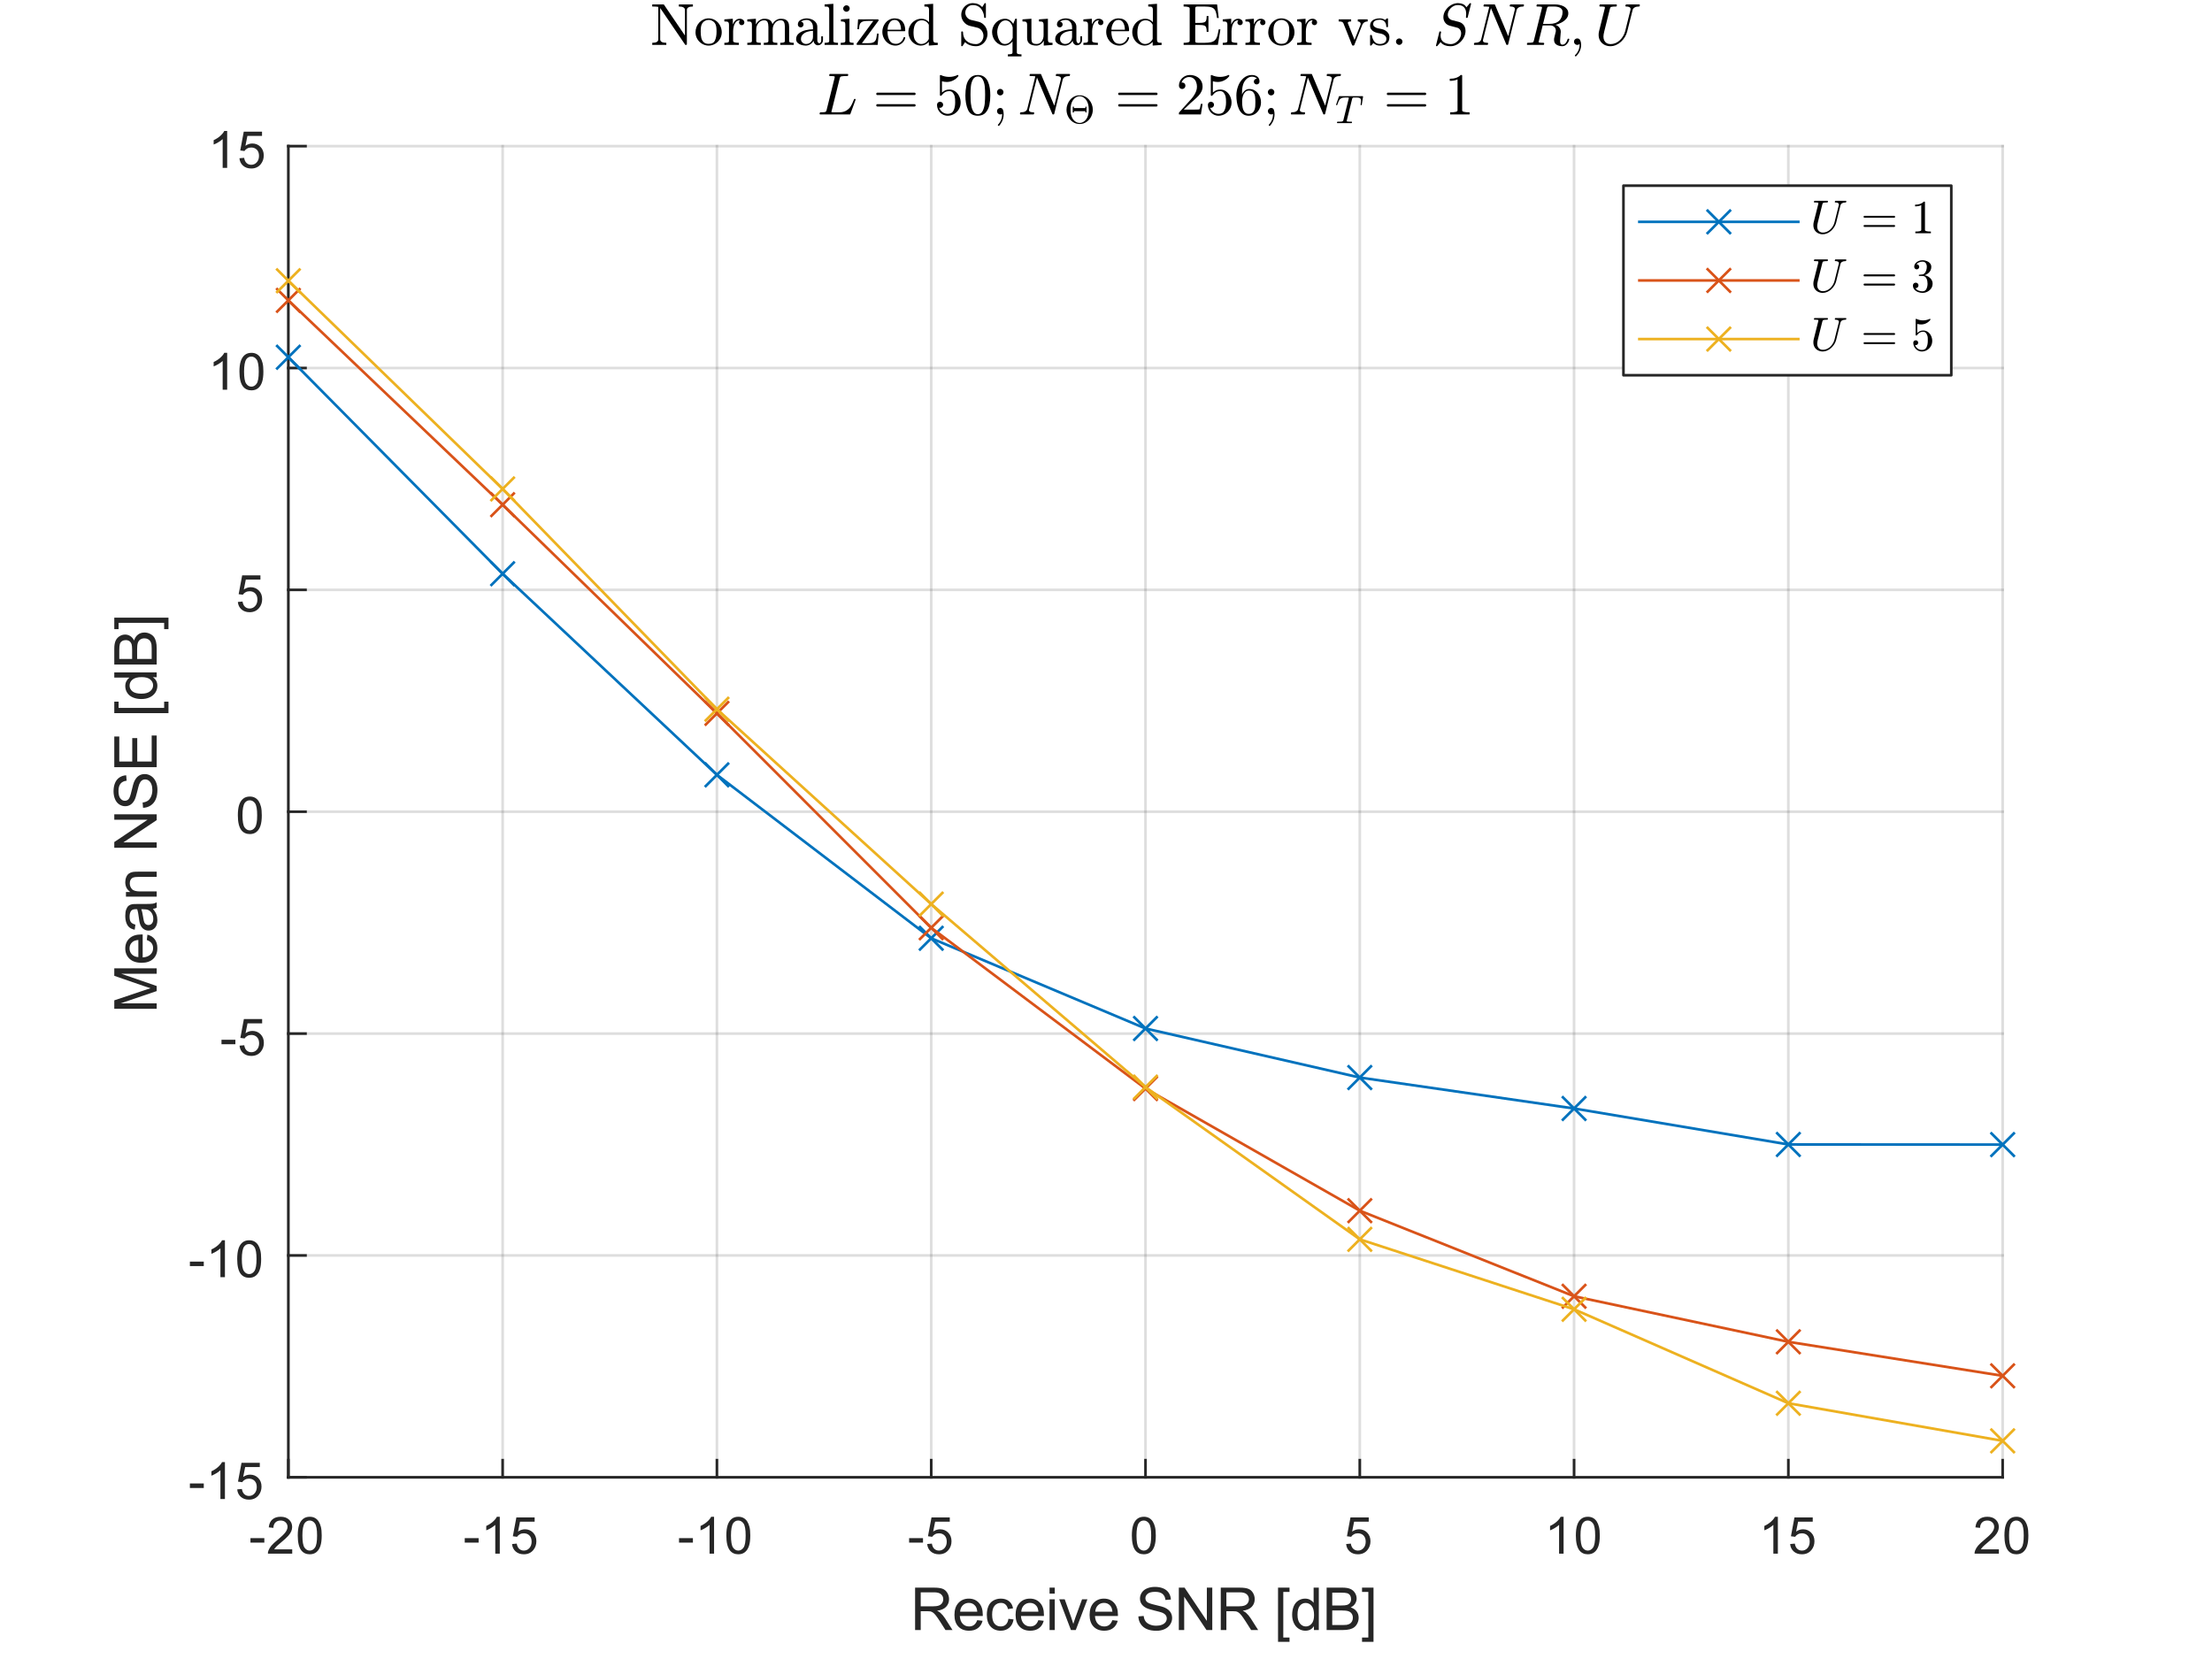 <?xml version="1.0"?>
<!DOCTYPE svg PUBLIC '-//W3C//DTD SVG 1.0//EN'
          'http://www.w3.org/TR/2001/REC-SVG-20010904/DTD/svg10.dtd'>
<svg xmlns:xlink="http://www.w3.org/1999/xlink" style="fill-opacity:1; color-rendering:auto; color-interpolation:auto; text-rendering:auto; stroke:black; stroke-linecap:square; stroke-miterlimit:10; shape-rendering:auto; stroke-opacity:1; fill:black; stroke-dasharray:none; font-weight:normal; stroke-width:1; font-family:'Dialog'; font-style:normal; stroke-linejoin:miter; font-size:12px; stroke-dashoffset:0; image-rendering:auto;" width="560" height="420" xmlns="http://www.w3.org/2000/svg"
><rect width="100%" height="100%" fill="#333333" stroke="none"/><!--Generated by the Batik Graphics2D SVG Generator--><defs id="genericDefs"
  /><g
  ><defs id="defs1"
    ><clipPath clipPathUnits="userSpaceOnUse" id="clipPath1"
      ><path d="M0 0 L560 0 L560 420 L0 420 L0 0 Z"
      /></clipPath
    ></defs
    ><g style="fill:white; stroke:white;"
    ><rect x="0" y="0" width="560" style="clip-path:url(#clipPath1); stroke:none;" height="420"
    /></g
    ><g style="fill:white; text-rendering:optimizeSpeed; color-rendering:optimizeSpeed; image-rendering:optimizeSpeed; shape-rendering:crispEdges; stroke:white; color-interpolation:sRGB;"
    ><rect x="0" width="560" height="420" y="0" style="stroke:none;"
      /><path style="stroke:none;" d="M73 374 L507 374 L507 37 L73 37 Z"
    /></g
    ><g style="stroke-linecap:butt; fill-opacity:0.149; fill:rgb(38,38,38); text-rendering:geometricPrecision; image-rendering:optimizeQuality; color-rendering:optimizeQuality; stroke-linejoin:round; stroke:rgb(38,38,38); color-interpolation:linearRGB; stroke-width:0.667; stroke-opacity:0.149;"
    ><line y2="37" style="fill:none;" x1="73" x2="73" y1="374"
      /><line y2="37" style="fill:none;" x1="127.25" x2="127.25" y1="374"
      /><line y2="37" style="fill:none;" x1="181.5" x2="181.5" y1="374"
      /><line y2="37" style="fill:none;" x1="235.75" x2="235.75" y1="374"
      /><line y2="37" style="fill:none;" x1="290" x2="290" y1="374"
      /><line y2="37" style="fill:none;" x1="344.25" x2="344.25" y1="374"
      /><line y2="37" style="fill:none;" x1="398.5" x2="398.5" y1="374"
      /><line y2="37" style="fill:none;" x1="452.75" x2="452.75" y1="374"
      /><line y2="37" style="fill:none;" x1="507" x2="507" y1="374"
      /><line y2="374" style="fill:none;" x1="507" x2="73" y1="374"
      /><line y2="317.833" style="fill:none;" x1="507" x2="73" y1="317.833"
      /><line y2="261.667" style="fill:none;" x1="507" x2="73" y1="261.667"
      /><line y2="205.5" style="fill:none;" x1="507" x2="73" y1="205.5"
      /><line y2="149.333" style="fill:none;" x1="507" x2="73" y1="149.333"
      /><line y2="93.167" style="fill:none;" x1="507" x2="73" y1="93.167"
      /><line y2="37" style="fill:none;" x1="507" x2="73" y1="37"
      /><line x1="73" x2="507" y1="374" style="stroke-linecap:square; fill-opacity:1; fill:none; stroke-opacity:1;" y2="374"
      /><line x1="73" x2="73" y1="374" style="stroke-linecap:square; fill-opacity:1; fill:none; stroke-opacity:1;" y2="369.66"
      /><line x1="127.25" x2="127.25" y1="374" style="stroke-linecap:square; fill-opacity:1; fill:none; stroke-opacity:1;" y2="369.66"
      /><line x1="181.5" x2="181.5" y1="374" style="stroke-linecap:square; fill-opacity:1; fill:none; stroke-opacity:1;" y2="369.66"
      /><line x1="235.75" x2="235.75" y1="374" style="stroke-linecap:square; fill-opacity:1; fill:none; stroke-opacity:1;" y2="369.66"
      /><line x1="290" x2="290" y1="374" style="stroke-linecap:square; fill-opacity:1; fill:none; stroke-opacity:1;" y2="369.66"
      /><line x1="344.25" x2="344.25" y1="374" style="stroke-linecap:square; fill-opacity:1; fill:none; stroke-opacity:1;" y2="369.66"
      /><line x1="398.5" x2="398.5" y1="374" style="stroke-linecap:square; fill-opacity:1; fill:none; stroke-opacity:1;" y2="369.66"
      /><line x1="452.75" x2="452.75" y1="374" style="stroke-linecap:square; fill-opacity:1; fill:none; stroke-opacity:1;" y2="369.66"
      /><line x1="507" x2="507" y1="374" style="stroke-linecap:square; fill-opacity:1; fill:none; stroke-opacity:1;" y2="369.66"
    /></g
    ><g transform="translate(73,379.333)" style="font-size:13.333px; fill:rgb(38,38,38); text-rendering:geometricPrecision; color-rendering:optimizeQuality; image-rendering:optimizeQuality; stroke:rgb(38,38,38); color-interpolation:linearRGB;"
    ><path style="stroke:none;" d="M-9.594 11.203 L-9.594 10.062 L-6.078 10.062 L-6.078 11.203 L-9.594 11.203 ZM0.98 12.906 L0.98 14 L-5.176 14 Q-5.192 13.594 -5.036 13.203 Q-4.801 12.578 -4.286 11.969 Q-3.77 11.359 -2.786 10.562 Q-1.27 9.312 -0.739 8.586 Q-0.207 7.859 -0.207 7.219 Q-0.207 6.531 -0.692 6.07 Q-1.176 5.609 -1.958 5.609 Q-2.786 5.609 -3.278 6.102 Q-3.77 6.594 -3.786 7.469 L-4.957 7.344 Q-4.832 6.031 -4.051 5.344 Q-3.27 4.656 -1.942 4.656 Q-0.598 4.656 0.183 5.398 Q0.964 6.141 0.964 7.234 Q0.964 7.797 0.738 8.336 Q0.511 8.875 -0.02 9.477 Q-0.551 10.078 -1.786 11.109 Q-2.817 11.969 -3.106 12.281 Q-3.395 12.594 -3.583 12.906 L0.98 12.906 ZM2.384 9.406 Q2.384 7.766 2.72 6.758 Q3.056 5.75 3.728 5.203 Q4.399 4.656 5.415 4.656 Q6.165 4.656 6.728 4.961 Q7.29 5.266 7.657 5.828 Q8.024 6.391 8.235 7.211 Q8.446 8.031 8.446 9.406 Q8.446 11.047 8.11 12.055 Q7.774 13.062 7.103 13.609 Q6.431 14.156 5.415 14.156 Q4.071 14.156 3.29 13.188 Q2.384 12.031 2.384 9.406 ZM3.556 9.406 Q3.556 11.703 4.087 12.461 Q4.618 13.219 5.415 13.219 Q6.196 13.219 6.735 12.461 Q7.274 11.703 7.274 9.406 Q7.274 7.109 6.735 6.359 Q6.196 5.609 5.399 5.609 Q4.618 5.609 4.134 6.266 Q3.556 7.125 3.556 9.406 Z"
    /></g
    ><g transform="translate(127.25,379.333)" style="font-size:13.333px; fill:rgb(38,38,38); text-rendering:geometricPrecision; color-rendering:optimizeQuality; image-rendering:optimizeQuality; stroke:rgb(38,38,38); color-interpolation:linearRGB;"
    ><path style="stroke:none;" d="M-9.594 11.203 L-9.594 10.062 L-6.078 10.062 L-6.078 11.203 L-9.594 11.203 ZM-0.723 14 L-1.864 14 L-1.864 6.719 Q-2.286 7.109 -2.95 7.508 Q-3.614 7.906 -4.145 8.094 L-4.145 6.984 Q-3.192 6.547 -2.473 5.906 Q-1.754 5.266 -1.458 4.656 L-0.723 4.656 L-0.723 14 ZM2.384 11.562 L3.571 11.453 Q3.712 12.344 4.196 12.781 Q4.681 13.219 5.368 13.219 Q6.196 13.219 6.767 12.594 Q7.337 11.969 7.337 10.953 Q7.337 9.969 6.79 9.406 Q6.243 8.844 5.353 8.844 Q4.79 8.844 4.345 9.094 Q3.899 9.344 3.649 9.734 L2.587 9.594 L3.478 4.828 L8.103 4.828 L8.103 5.906 L4.399 5.906 L3.899 8.406 Q4.728 7.828 5.649 7.828 Q6.868 7.828 7.704 8.672 Q8.54 9.516 8.54 10.844 Q8.54 12.109 7.806 13.031 Q6.915 14.156 5.368 14.156 Q4.103 14.156 3.298 13.445 Q2.493 12.734 2.384 11.562 Z"
    /></g
    ><g transform="translate(181.5,379.333)" style="font-size:13.333px; fill:rgb(38,38,38); text-rendering:geometricPrecision; color-rendering:optimizeQuality; image-rendering:optimizeQuality; stroke:rgb(38,38,38); color-interpolation:linearRGB;"
    ><path style="stroke:none;" d="M-9.594 11.203 L-9.594 10.062 L-6.078 10.062 L-6.078 11.203 L-9.594 11.203 ZM-0.723 14 L-1.864 14 L-1.864 6.719 Q-2.286 7.109 -2.95 7.508 Q-3.614 7.906 -4.145 8.094 L-4.145 6.984 Q-3.192 6.547 -2.473 5.906 Q-1.754 5.266 -1.458 4.656 L-0.723 4.656 L-0.723 14 ZM2.384 9.406 Q2.384 7.766 2.72 6.758 Q3.056 5.75 3.728 5.203 Q4.399 4.656 5.415 4.656 Q6.165 4.656 6.728 4.961 Q7.29 5.266 7.657 5.828 Q8.024 6.391 8.235 7.211 Q8.446 8.031 8.446 9.406 Q8.446 11.047 8.11 12.055 Q7.774 13.062 7.103 13.609 Q6.431 14.156 5.415 14.156 Q4.071 14.156 3.29 13.188 Q2.384 12.031 2.384 9.406 ZM3.556 9.406 Q3.556 11.703 4.087 12.461 Q4.618 13.219 5.415 13.219 Q6.196 13.219 6.735 12.461 Q7.274 11.703 7.274 9.406 Q7.274 7.109 6.735 6.359 Q6.196 5.609 5.399 5.609 Q4.618 5.609 4.134 6.266 Q3.556 7.125 3.556 9.406 Z"
    /></g
    ><g transform="translate(235.75,379.333)" style="font-size:13.333px; fill:rgb(38,38,38); text-rendering:geometricPrecision; color-rendering:optimizeQuality; image-rendering:optimizeQuality; stroke:rgb(38,38,38); color-interpolation:linearRGB;"
    ><path style="stroke:none;" d="M-5.594 11.203 L-5.594 10.062 L-2.078 10.062 L-2.078 11.203 L-5.594 11.203 ZM-1.02 11.562 L0.168 11.453 Q0.308 12.344 0.792 12.781 Q1.277 13.219 1.964 13.219 Q2.792 13.219 3.363 12.594 Q3.933 11.969 3.933 10.953 Q3.933 9.969 3.386 9.406 Q2.839 8.844 1.949 8.844 Q1.386 8.844 0.941 9.094 Q0.496 9.344 0.246 9.734 L-0.817 9.594 L0.074 4.828 L4.699 4.828 L4.699 5.906 L0.996 5.906 L0.496 8.406 Q1.324 7.828 2.246 7.828 Q3.464 7.828 4.3 8.672 Q5.136 9.516 5.136 10.844 Q5.136 12.109 4.402 13.031 Q3.511 14.156 1.964 14.156 Q0.699 14.156 -0.106 13.445 Q-0.911 12.734 -1.02 11.562 Z"
    /></g
    ><g transform="translate(290,379.333)" style="font-size:13.333px; fill:rgb(38,38,38); text-rendering:geometricPrecision; color-rendering:optimizeQuality; image-rendering:optimizeQuality; stroke:rgb(38,38,38); color-interpolation:linearRGB;"
    ><path style="stroke:none;" d="M-3.453 9.406 Q-3.453 7.766 -3.117 6.758 Q-2.781 5.75 -2.109 5.203 Q-1.438 4.656 -0.422 4.656 Q0.328 4.656 0.891 4.961 Q1.453 5.266 1.82 5.828 Q2.188 6.391 2.398 7.211 Q2.609 8.031 2.609 9.406 Q2.609 11.047 2.273 12.055 Q1.938 13.062 1.266 13.609 Q0.594 14.156 -0.422 14.156 Q-1.766 14.156 -2.547 13.188 Q-3.453 12.031 -3.453 9.406 ZM-2.281 9.406 Q-2.281 11.703 -1.75 12.461 Q-1.219 13.219 -0.422 13.219 Q0.359 13.219 0.898 12.461 Q1.438 11.703 1.438 9.406 Q1.438 7.109 0.898 6.359 Q0.359 5.609 -0.438 5.609 Q-1.219 5.609 -1.703 6.266 Q-2.281 7.125 -2.281 9.406 Z"
    /></g
    ><g transform="translate(344.25,379.333)" style="font-size:13.333px; fill:rgb(38,38,38); text-rendering:geometricPrecision; color-rendering:optimizeQuality; image-rendering:optimizeQuality; stroke:rgb(38,38,38); color-interpolation:linearRGB;"
    ><path style="stroke:none;" d="M-3.453 11.562 L-2.266 11.453 Q-2.125 12.344 -1.641 12.781 Q-1.156 13.219 -0.469 13.219 Q0.359 13.219 0.93 12.594 Q1.5 11.969 1.5 10.953 Q1.5 9.969 0.953 9.406 Q0.406 8.844 -0.484 8.844 Q-1.047 8.844 -1.492 9.094 Q-1.938 9.344 -2.188 9.734 L-3.25 9.594 L-2.359 4.828 L2.266 4.828 L2.266 5.906 L-1.438 5.906 L-1.938 8.406 Q-1.109 7.828 -0.188 7.828 Q1.031 7.828 1.867 8.672 Q2.703 9.516 2.703 10.844 Q2.703 12.109 1.969 13.031 Q1.078 14.156 -0.469 14.156 Q-1.734 14.156 -2.539 13.445 Q-3.344 12.734 -3.453 11.562 Z"
    /></g
    ><g transform="translate(398.5,379.333)" style="font-size:13.333px; fill:rgb(38,38,38); text-rendering:geometricPrecision; color-rendering:optimizeQuality; image-rendering:optimizeQuality; stroke:rgb(38,38,38); color-interpolation:linearRGB;"
    ><path style="stroke:none;" d="M-2.656 14 L-3.797 14 L-3.797 6.719 Q-4.219 7.109 -4.883 7.508 Q-5.547 7.906 -6.078 8.094 L-6.078 6.984 Q-5.125 6.547 -4.406 5.906 Q-3.688 5.266 -3.391 4.656 L-2.656 4.656 L-2.656 14 ZM0.451 9.406 Q0.451 7.766 0.787 6.758 Q1.123 5.75 1.794 5.203 Q2.466 4.656 3.482 4.656 Q4.232 4.656 4.794 4.961 Q5.357 5.266 5.724 5.828 Q6.091 6.391 6.302 7.211 Q6.513 8.031 6.513 9.406 Q6.513 11.047 6.177 12.055 Q5.841 13.062 5.169 13.609 Q4.497 14.156 3.482 14.156 Q2.138 14.156 1.357 13.188 Q0.451 12.031 0.451 9.406 ZM1.623 9.406 Q1.623 11.703 2.154 12.461 Q2.685 13.219 3.482 13.219 Q4.263 13.219 4.802 12.461 Q5.341 11.703 5.341 9.406 Q5.341 7.109 4.802 6.359 Q4.263 5.609 3.466 5.609 Q2.685 5.609 2.201 6.266 Q1.623 7.125 1.623 9.406 Z"
    /></g
    ><g transform="translate(452.75,379.333)" style="font-size:13.333px; fill:rgb(38,38,38); text-rendering:geometricPrecision; color-rendering:optimizeQuality; image-rendering:optimizeQuality; stroke:rgb(38,38,38); color-interpolation:linearRGB;"
    ><path style="stroke:none;" d="M-2.656 14 L-3.797 14 L-3.797 6.719 Q-4.219 7.109 -4.883 7.508 Q-5.547 7.906 -6.078 8.094 L-6.078 6.984 Q-5.125 6.547 -4.406 5.906 Q-3.688 5.266 -3.391 4.656 L-2.656 4.656 L-2.656 14 ZM0.451 11.562 L1.638 11.453 Q1.779 12.344 2.263 12.781 Q2.748 13.219 3.435 13.219 Q4.263 13.219 4.833 12.594 Q5.404 11.969 5.404 10.953 Q5.404 9.969 4.857 9.406 Q4.31 8.844 3.419 8.844 Q2.857 8.844 2.412 9.094 Q1.966 9.344 1.716 9.734 L0.654 9.594 L1.544 4.828 L6.169 4.828 L6.169 5.906 L2.466 5.906 L1.966 8.406 Q2.794 7.828 3.716 7.828 Q4.935 7.828 5.771 8.672 Q6.607 9.516 6.607 10.844 Q6.607 12.109 5.872 13.031 Q4.982 14.156 3.435 14.156 Q2.169 14.156 1.365 13.445 Q0.56 12.734 0.451 11.562 Z"
    /></g
    ><g transform="translate(507,379.333)" style="font-size:13.333px; fill:rgb(38,38,38); text-rendering:geometricPrecision; color-rendering:optimizeQuality; image-rendering:optimizeQuality; stroke:rgb(38,38,38); color-interpolation:linearRGB;"
    ><path style="stroke:none;" d="M-0.953 12.906 L-0.953 14 L-7.109 14 Q-7.125 13.594 -6.969 13.203 Q-6.734 12.578 -6.219 11.969 Q-5.703 11.359 -4.719 10.562 Q-3.203 9.312 -2.672 8.586 Q-2.141 7.859 -2.141 7.219 Q-2.141 6.531 -2.625 6.07 Q-3.109 5.609 -3.891 5.609 Q-4.719 5.609 -5.211 6.102 Q-5.703 6.594 -5.719 7.469 L-6.891 7.344 Q-6.766 6.031 -5.984 5.344 Q-5.203 4.656 -3.875 4.656 Q-2.531 4.656 -1.75 5.398 Q-0.969 6.141 -0.969 7.234 Q-0.969 7.797 -1.195 8.336 Q-1.422 8.875 -1.953 9.477 Q-2.484 10.078 -3.719 11.109 Q-4.75 11.969 -5.039 12.281 Q-5.328 12.594 -5.516 12.906 L-0.953 12.906 ZM0.451 9.406 Q0.451 7.766 0.787 6.758 Q1.123 5.75 1.794 5.203 Q2.466 4.656 3.482 4.656 Q4.232 4.656 4.794 4.961 Q5.357 5.266 5.724 5.828 Q6.091 6.391 6.302 7.211 Q6.513 8.031 6.513 9.406 Q6.513 11.047 6.177 12.055 Q5.841 13.062 5.169 13.609 Q4.497 14.156 3.482 14.156 Q2.138 14.156 1.357 13.188 Q0.451 12.031 0.451 9.406 ZM1.623 9.406 Q1.623 11.703 2.154 12.461 Q2.685 13.219 3.482 13.219 Q4.263 13.219 4.802 12.461 Q5.341 11.703 5.341 9.406 Q5.341 7.109 4.802 6.359 Q4.263 5.609 3.466 5.609 Q2.685 5.609 2.201 6.266 Q1.623 7.125 1.623 9.406 Z"
    /></g
    ><g transform="translate(290,397.667)" style="font-size:14.667px; fill:rgb(38,38,38); text-rendering:geometricPrecision; color-rendering:optimizeQuality; image-rendering:optimizeQuality; stroke:rgb(38,38,38); color-interpolation:linearRGB;"
    ><path style="stroke:none;" d="M-58.328 15 L-58.328 4.266 L-53.562 4.266 Q-52.125 4.266 -51.375 4.555 Q-50.625 4.844 -50.18 5.578 Q-49.734 6.312 -49.734 7.188 Q-49.734 8.328 -50.477 9.117 Q-51.219 9.906 -52.766 10.109 Q-52.203 10.391 -51.906 10.656 Q-51.281 11.219 -50.719 12.078 L-48.859 15 L-50.641 15 L-52.062 12.766 Q-52.688 11.797 -53.094 11.289 Q-53.5 10.781 -53.812 10.57 Q-54.125 10.359 -54.453 10.281 Q-54.703 10.234 -55.25 10.234 L-56.906 10.234 L-56.906 15 L-58.328 15 ZM-56.906 9 L-53.844 9 Q-52.875 9 -52.32 8.797 Q-51.766 8.594 -51.484 8.156 Q-51.203 7.719 -51.203 7.188 Q-51.203 6.438 -51.758 5.945 Q-52.312 5.453 -53.5 5.453 L-56.906 5.453 L-56.906 9 ZM-42.603 12.5 L-41.244 12.656 Q-41.556 13.859 -42.431 14.516 Q-43.306 15.172 -44.666 15.172 Q-46.369 15.172 -47.369 14.125 Q-48.369 13.078 -48.369 11.172 Q-48.369 9.219 -47.353 8.133 Q-46.338 7.047 -44.728 7.047 Q-43.166 7.047 -42.181 8.109 Q-41.197 9.172 -41.197 11.094 Q-41.197 11.219 -41.197 11.453 L-47.01 11.453 Q-46.931 12.734 -46.283 13.414 Q-45.635 14.094 -44.65 14.094 Q-43.931 14.094 -43.416 13.711 Q-42.9 13.328 -42.603 12.5 ZM-46.931 10.359 L-42.588 10.359 Q-42.681 9.375 -43.088 8.891 Q-43.713 8.125 -44.713 8.125 Q-45.635 8.125 -46.252 8.734 Q-46.869 9.344 -46.931 10.359 ZM-34.702 12.156 L-33.405 12.312 Q-33.608 13.656 -34.491 14.414 Q-35.374 15.172 -36.64 15.172 Q-38.233 15.172 -39.202 14.133 Q-40.171 13.094 -40.171 11.141 Q-40.171 9.875 -39.757 8.93 Q-39.343 7.984 -38.491 7.516 Q-37.64 7.047 -36.64 7.047 Q-35.374 7.047 -34.562 7.688 Q-33.749 8.328 -33.53 9.5 L-34.812 9.703 Q-34.999 8.922 -35.46 8.523 Q-35.921 8.125 -36.577 8.125 Q-37.577 8.125 -38.202 8.844 Q-38.827 9.562 -38.827 11.109 Q-38.827 12.672 -38.226 13.383 Q-37.624 14.094 -36.655 14.094 Q-35.874 14.094 -35.358 13.617 Q-34.843 13.141 -34.702 12.156 ZM-27.124 12.5 L-25.765 12.656 Q-26.077 13.859 -26.952 14.516 Q-27.827 15.172 -29.186 15.172 Q-30.89 15.172 -31.89 14.125 Q-32.89 13.078 -32.89 11.172 Q-32.89 9.219 -31.874 8.133 Q-30.858 7.047 -29.249 7.047 Q-27.686 7.047 -26.702 8.109 Q-25.718 9.172 -25.718 11.094 Q-25.718 11.219 -25.718 11.453 L-31.53 11.453 Q-31.452 12.734 -30.804 13.414 Q-30.155 14.094 -29.171 14.094 Q-28.452 14.094 -27.936 13.711 Q-27.421 13.328 -27.124 12.5 ZM-31.452 10.359 L-27.108 10.359 Q-27.202 9.375 -27.608 8.891 Q-28.233 8.125 -29.233 8.125 Q-30.155 8.125 -30.772 8.734 Q-31.39 9.344 -31.452 10.359 ZM-24.285 5.781 L-24.285 4.266 L-22.973 4.266 L-22.973 5.781 L-24.285 5.781 ZM-24.285 15 L-24.285 7.219 L-22.973 7.219 L-22.973 15 L-24.285 15 ZM-18.873 15 L-21.842 7.219 L-20.451 7.219 L-18.779 11.875 Q-18.514 12.641 -18.279 13.453 Q-18.107 12.828 -17.795 11.969 L-16.061 7.219 L-14.701 7.219 L-17.654 15 L-18.873 15 ZM-8.389 12.5 L-7.029 12.656 Q-7.342 13.859 -8.217 14.516 Q-9.092 15.172 -10.451 15.172 Q-12.154 15.172 -13.154 14.125 Q-14.154 13.078 -14.154 11.172 Q-14.154 9.219 -13.139 8.133 Q-12.123 7.047 -10.514 7.047 Q-8.951 7.047 -7.967 8.109 Q-6.982 9.172 -6.982 11.094 Q-6.982 11.219 -6.982 11.453 L-12.795 11.453 Q-12.717 12.734 -12.068 13.414 Q-11.42 14.094 -10.435 14.094 Q-9.717 14.094 -9.201 13.711 Q-8.685 13.328 -8.389 12.5 ZM-12.717 10.359 L-8.373 10.359 Q-8.467 9.375 -8.873 8.891 Q-9.498 8.125 -10.498 8.125 Q-11.42 8.125 -12.037 8.734 Q-12.654 9.344 -12.717 10.359 ZM-1.806 11.547 L-0.462 11.438 Q-0.369 12.234 -0.017 12.75 Q0.335 13.266 1.061 13.586 Q1.788 13.906 2.709 13.906 Q3.522 13.906 4.147 13.664 Q4.772 13.422 5.077 13 Q5.381 12.578 5.381 12.078 Q5.381 11.578 5.085 11.203 Q4.788 10.828 4.116 10.562 Q3.678 10.406 2.202 10.047 Q0.725 9.688 0.131 9.375 Q-0.634 8.969 -1.017 8.375 Q-1.4 7.781 -1.4 7.031 Q-1.4 6.219 -0.939 5.516 Q-0.478 4.812 0.413 4.445 Q1.303 4.078 2.381 4.078 Q3.584 4.078 4.491 4.461 Q5.397 4.844 5.889 5.594 Q6.381 6.344 6.428 7.281 L5.053 7.391 Q4.944 6.375 4.311 5.852 Q3.678 5.328 2.444 5.328 Q1.163 5.328 0.569 5.805 Q-0.025 6.281 -0.025 6.938 Q-0.025 7.516 0.397 7.891 Q0.803 8.266 2.538 8.656 Q4.272 9.047 4.913 9.344 Q5.85 9.781 6.295 10.445 Q6.741 11.109 6.741 11.969 Q6.741 12.828 6.248 13.586 Q5.756 14.344 4.842 14.766 Q3.928 15.188 2.772 15.188 Q1.319 15.188 0.335 14.758 Q-0.65 14.328 -1.212 13.477 Q-1.775 12.625 -1.806 11.547 ZM8.438 15 L8.438 4.266 L9.891 4.266 L15.532 12.688 L15.532 4.266 L16.907 4.266 L16.907 15 L15.438 15 L9.798 6.562 L9.798 15 L8.438 15 ZM19.054 15 L19.054 4.266 L23.819 4.266 Q25.257 4.266 26.007 4.555 Q26.757 4.844 27.202 5.578 Q27.648 6.312 27.648 7.188 Q27.648 8.328 26.905 9.117 Q26.163 9.906 24.616 10.109 Q25.179 10.391 25.476 10.656 Q26.101 11.219 26.663 12.078 L28.523 15 L26.741 15 L25.319 12.766 Q24.694 11.797 24.288 11.289 Q23.882 10.781 23.569 10.57 Q23.257 10.359 22.929 10.281 Q22.679 10.234 22.132 10.234 L20.476 10.234 L20.476 15 L19.054 15 ZM20.476 9 L23.538 9 Q24.507 9 25.061 8.797 Q25.616 8.594 25.898 8.156 Q26.179 7.719 26.179 7.188 Q26.179 6.438 25.624 5.945 Q25.069 5.453 23.882 5.453 L20.476 5.453 L20.476 9 ZM33.554 17.984 L33.554 4.266 L36.46 4.266 L36.46 5.359 L34.882 5.359 L34.882 16.891 L36.46 16.891 L36.46 17.984 L33.554 17.984 ZM42.641 15 L42.641 14.016 Q41.907 15.172 40.469 15.172 Q39.548 15.172 38.766 14.664 Q37.985 14.156 37.555 13.234 Q37.126 12.312 37.126 11.125 Q37.126 9.953 37.516 9.008 Q37.907 8.062 38.68 7.555 Q39.454 7.047 40.407 7.047 Q41.11 7.047 41.665 7.344 Q42.219 7.641 42.563 8.109 L42.563 4.266 L43.876 4.266 L43.876 15 L42.641 15 ZM38.485 11.125 Q38.485 12.609 39.11 13.352 Q39.735 14.094 40.594 14.094 Q41.454 14.094 42.063 13.383 Q42.673 12.672 42.673 11.234 Q42.673 9.625 42.055 8.883 Q41.438 8.141 40.532 8.141 Q39.657 8.141 39.071 8.859 Q38.485 9.578 38.485 11.125 ZM45.855 15 L45.855 4.266 L49.886 4.266 Q51.121 4.266 51.863 4.594 Q52.605 4.922 53.027 5.594 Q53.449 6.266 53.449 7.016 Q53.449 7.703 53.074 8.305 Q52.699 8.906 51.949 9.281 Q52.917 9.578 53.441 10.266 Q53.964 10.953 53.964 11.891 Q53.964 12.641 53.644 13.289 Q53.324 13.938 52.855 14.289 Q52.386 14.641 51.683 14.82 Q50.98 15 49.949 15 L45.855 15 ZM47.277 8.781 L49.605 8.781 Q50.542 8.781 50.964 8.656 Q51.496 8.484 51.769 8.109 Q52.042 7.734 52.042 7.172 Q52.042 6.641 51.792 6.234 Q51.542 5.828 51.066 5.68 Q50.589 5.531 49.433 5.531 L47.277 5.531 L47.277 8.781 ZM47.277 13.734 L49.949 13.734 Q50.636 13.734 50.917 13.688 Q51.417 13.594 51.746 13.391 Q52.074 13.188 52.285 12.797 Q52.496 12.406 52.496 11.891 Q52.496 11.281 52.191 10.844 Q51.886 10.406 51.339 10.227 Q50.792 10.047 49.761 10.047 L47.277 10.047 L47.277 13.734 ZM57.724 17.984 L54.818 17.984 L54.818 16.891 L56.412 16.891 L56.412 5.359 L54.818 5.359 L54.818 4.266 L57.724 4.266 L57.724 17.984 Z"
    /></g
    ><g style="fill:rgb(38,38,38); text-rendering:geometricPrecision; image-rendering:optimizeQuality; color-rendering:optimizeQuality; stroke-linejoin:round; stroke:rgb(38,38,38); color-interpolation:linearRGB; stroke-width:0.667;"
    ><line y2="37" style="fill:none;" x1="73" x2="73" y1="374"
      /><line y2="374" style="fill:none;" x1="73" x2="77.34" y1="374"
      /><line y2="317.833" style="fill:none;" x1="73" x2="77.34" y1="317.833"
      /><line y2="261.667" style="fill:none;" x1="73" x2="77.34" y1="261.667"
      /><line y2="205.5" style="fill:none;" x1="73" x2="77.34" y1="205.5"
      /><line y2="149.333" style="fill:none;" x1="73" x2="77.34" y1="149.333"
      /><line y2="93.167" style="fill:none;" x1="73" x2="77.34" y1="93.167"
      /><line y2="37" style="fill:none;" x1="73" x2="77.34" y1="37"
    /></g
    ><g transform="translate(67.667,374)" style="font-size:13.333px; fill:rgb(38,38,38); text-rendering:geometricPrecision; color-rendering:optimizeQuality; image-rendering:optimizeQuality; stroke:rgb(38,38,38); color-interpolation:linearRGB;"
    ><path style="stroke:none;" d="M-19.594 2.703 L-19.594 1.562 L-16.078 1.562 L-16.078 2.703 L-19.594 2.703 ZM-10.723 5.5 L-11.864 5.5 L-11.864 -1.781 Q-12.286 -1.391 -12.95 -0.992 Q-13.614 -0.594 -14.145 -0.406 L-14.145 -1.516 Q-13.192 -1.953 -12.473 -2.594 Q-11.754 -3.234 -11.457 -3.844 L-10.723 -3.844 L-10.723 5.5 ZM-7.616 3.062 L-6.429 2.953 Q-6.288 3.844 -5.804 4.281 Q-5.319 4.719 -4.632 4.719 Q-3.804 4.719 -3.233 4.094 Q-2.663 3.469 -2.663 2.453 Q-2.663 1.469 -3.21 0.906 Q-3.757 0.344 -4.647 0.344 Q-5.21 0.344 -5.655 0.594 Q-6.101 0.844 -6.351 1.234 L-7.413 1.094 L-6.522 -3.672 L-1.897 -3.672 L-1.897 -2.594 L-5.601 -2.594 L-6.101 -0.094 Q-5.272 -0.672 -4.351 -0.672 Q-3.132 -0.672 -2.296 0.172 Q-1.46 1.016 -1.46 2.344 Q-1.46 3.609 -2.194 4.531 Q-3.085 5.656 -4.632 5.656 Q-5.897 5.656 -6.702 4.945 Q-7.507 4.234 -7.616 3.062 Z"
    /></g
    ><g transform="translate(67.667,317.833)" style="font-size:13.333px; fill:rgb(38,38,38); text-rendering:geometricPrecision; color-rendering:optimizeQuality; image-rendering:optimizeQuality; stroke:rgb(38,38,38); color-interpolation:linearRGB;"
    ><path style="stroke:none;" d="M-19.594 2.703 L-19.594 1.562 L-16.078 1.562 L-16.078 2.703 L-19.594 2.703 ZM-10.723 5.5 L-11.864 5.5 L-11.864 -1.781 Q-12.286 -1.391 -12.95 -0.992 Q-13.614 -0.594 -14.145 -0.406 L-14.145 -1.516 Q-13.192 -1.953 -12.473 -2.594 Q-11.754 -3.234 -11.457 -3.844 L-10.723 -3.844 L-10.723 5.5 ZM-7.616 0.906 Q-7.616 -0.734 -7.28 -1.742 Q-6.944 -2.75 -6.272 -3.297 Q-5.601 -3.844 -4.585 -3.844 Q-3.835 -3.844 -3.272 -3.539 Q-2.71 -3.234 -2.343 -2.672 Q-1.976 -2.109 -1.765 -1.289 Q-1.554 -0.469 -1.554 0.906 Q-1.554 2.547 -1.89 3.555 Q-2.226 4.562 -2.897 5.109 Q-3.569 5.656 -4.585 5.656 Q-5.929 5.656 -6.71 4.688 Q-7.616 3.531 -7.616 0.906 ZM-6.444 0.906 Q-6.444 3.203 -5.913 3.961 Q-5.382 4.719 -4.585 4.719 Q-3.804 4.719 -3.265 3.961 Q-2.726 3.203 -2.726 0.906 Q-2.726 -1.391 -3.265 -2.141 Q-3.804 -2.891 -4.601 -2.891 Q-5.382 -2.891 -5.866 -2.234 Q-6.444 -1.375 -6.444 0.906 Z"
    /></g
    ><g transform="translate(67.667,261.667)" style="font-size:13.333px; fill:rgb(38,38,38); text-rendering:geometricPrecision; color-rendering:optimizeQuality; image-rendering:optimizeQuality; stroke:rgb(38,38,38); color-interpolation:linearRGB;"
    ><path style="stroke:none;" d="M-11.594 2.703 L-11.594 1.562 L-8.078 1.562 L-8.078 2.703 L-11.594 2.703 ZM-7.02 3.062 L-5.832 2.953 Q-5.692 3.844 -5.207 4.281 Q-4.723 4.719 -4.036 4.719 Q-3.208 4.719 -2.637 4.094 Q-2.067 3.469 -2.067 2.453 Q-2.067 1.469 -2.614 0.906 Q-3.161 0.344 -4.051 0.344 Q-4.614 0.344 -5.059 0.594 Q-5.504 0.844 -5.754 1.234 L-6.817 1.094 L-5.926 -3.672 L-1.301 -3.672 L-1.301 -2.594 L-5.004 -2.594 L-5.504 -0.094 Q-4.676 -0.672 -3.754 -0.672 Q-2.536 -0.672 -1.7 0.172 Q-0.864 1.016 -0.864 2.344 Q-0.864 3.609 -1.598 4.531 Q-2.489 5.656 -4.036 5.656 Q-5.301 5.656 -6.106 4.945 Q-6.911 4.234 -7.02 3.062 Z"
    /></g
    ><g transform="translate(67.667,205.5)" style="font-size:13.333px; fill:rgb(38,38,38); text-rendering:geometricPrecision; color-rendering:optimizeQuality; image-rendering:optimizeQuality; stroke:rgb(38,38,38); color-interpolation:linearRGB;"
    ><path style="stroke:none;" d="M-7.453 0.906 Q-7.453 -0.734 -7.117 -1.742 Q-6.781 -2.75 -6.109 -3.297 Q-5.438 -3.844 -4.422 -3.844 Q-3.672 -3.844 -3.109 -3.539 Q-2.547 -3.234 -2.18 -2.672 Q-1.812 -2.109 -1.602 -1.289 Q-1.391 -0.469 -1.391 0.906 Q-1.391 2.547 -1.727 3.555 Q-2.062 4.562 -2.734 5.109 Q-3.406 5.656 -4.422 5.656 Q-5.766 5.656 -6.547 4.688 Q-7.453 3.531 -7.453 0.906 ZM-6.281 0.906 Q-6.281 3.203 -5.75 3.961 Q-5.219 4.719 -4.422 4.719 Q-3.641 4.719 -3.102 3.961 Q-2.562 3.203 -2.562 0.906 Q-2.562 -1.391 -3.102 -2.141 Q-3.641 -2.891 -4.438 -2.891 Q-5.219 -2.891 -5.703 -2.234 Q-6.281 -1.375 -6.281 0.906 Z"
    /></g
    ><g transform="translate(67.667,149.333)" style="font-size:13.333px; fill:rgb(38,38,38); text-rendering:geometricPrecision; color-rendering:optimizeQuality; image-rendering:optimizeQuality; stroke:rgb(38,38,38); color-interpolation:linearRGB;"
    ><path style="stroke:none;" d="M-7.453 3.062 L-6.266 2.953 Q-6.125 3.844 -5.641 4.281 Q-5.156 4.719 -4.469 4.719 Q-3.641 4.719 -3.07 4.094 Q-2.5 3.469 -2.5 2.453 Q-2.5 1.469 -3.047 0.906 Q-3.594 0.344 -4.484 0.344 Q-5.047 0.344 -5.492 0.594 Q-5.938 0.844 -6.188 1.234 L-7.25 1.094 L-6.359 -3.672 L-1.734 -3.672 L-1.734 -2.594 L-5.438 -2.594 L-5.938 -0.094 Q-5.109 -0.672 -4.188 -0.672 Q-2.969 -0.672 -2.133 0.172 Q-1.297 1.016 -1.297 2.344 Q-1.297 3.609 -2.031 4.531 Q-2.922 5.656 -4.469 5.656 Q-5.734 5.656 -6.539 4.945 Q-7.344 4.234 -7.453 3.062 Z"
    /></g
    ><g transform="translate(67.667,93.167)" style="font-size:13.333px; fill:rgb(38,38,38); text-rendering:geometricPrecision; color-rendering:optimizeQuality; image-rendering:optimizeQuality; stroke:rgb(38,38,38); color-interpolation:linearRGB;"
    ><path style="stroke:none;" d="M-10.156 5.5 L-11.297 5.5 L-11.297 -1.781 Q-11.719 -1.391 -12.383 -0.992 Q-13.047 -0.594 -13.578 -0.406 L-13.578 -1.516 Q-12.625 -1.953 -11.906 -2.594 Q-11.188 -3.234 -10.891 -3.844 L-10.156 -3.844 L-10.156 5.5 ZM-7.049 0.906 Q-7.049 -0.734 -6.713 -1.742 Q-6.378 -2.75 -5.706 -3.297 Q-5.034 -3.844 -4.018 -3.844 Q-3.268 -3.844 -2.706 -3.539 Q-2.143 -3.234 -1.776 -2.672 Q-1.409 -2.109 -1.198 -1.289 Q-0.987 -0.469 -0.987 0.906 Q-0.987 2.547 -1.323 3.555 Q-1.659 4.562 -2.331 5.109 Q-3.002 5.656 -4.018 5.656 Q-5.362 5.656 -6.143 4.688 Q-7.049 3.531 -7.049 0.906 ZM-5.878 0.906 Q-5.878 3.203 -5.346 3.961 Q-4.815 4.719 -4.018 4.719 Q-3.237 4.719 -2.698 3.961 Q-2.159 3.203 -2.159 0.906 Q-2.159 -1.391 -2.698 -2.141 Q-3.237 -2.891 -4.034 -2.891 Q-4.815 -2.891 -5.299 -2.234 Q-5.878 -1.375 -5.878 0.906 Z"
    /></g
    ><g transform="translate(67.667,37)" style="font-size:13.333px; fill:rgb(38,38,38); text-rendering:geometricPrecision; color-rendering:optimizeQuality; image-rendering:optimizeQuality; stroke:rgb(38,38,38); color-interpolation:linearRGB;"
    ><path style="stroke:none;" d="M-10.156 5.5 L-11.297 5.5 L-11.297 -1.781 Q-11.719 -1.391 -12.383 -0.992 Q-13.047 -0.594 -13.578 -0.406 L-13.578 -1.516 Q-12.625 -1.953 -11.906 -2.594 Q-11.188 -3.234 -10.891 -3.844 L-10.156 -3.844 L-10.156 5.5 ZM-7.049 3.062 L-5.862 2.953 Q-5.721 3.844 -5.237 4.281 Q-4.753 4.719 -4.065 4.719 Q-3.237 4.719 -2.667 4.094 Q-2.096 3.469 -2.096 2.453 Q-2.096 1.469 -2.643 0.906 Q-3.19 0.344 -4.081 0.344 Q-4.643 0.344 -5.088 0.594 Q-5.534 0.844 -5.784 1.234 L-6.846 1.094 L-5.956 -3.672 L-1.331 -3.672 L-1.331 -2.594 L-5.034 -2.594 L-5.534 -0.094 Q-4.706 -0.672 -3.784 -0.672 Q-2.565 -0.672 -1.729 0.172 Q-0.893 1.016 -0.893 2.344 Q-0.893 3.609 -1.627 4.531 Q-2.518 5.656 -4.065 5.656 Q-5.331 5.656 -6.135 4.945 Q-6.94 4.234 -7.049 3.062 Z"
    /></g
    ><g transform="translate(43.667,205.5) rotate(-90)" style="font-size:14.667px; fill:rgb(38,38,38); text-rendering:geometricPrecision; color-rendering:optimizeQuality; image-rendering:optimizeQuality; stroke:rgb(38,38,38); color-interpolation:linearRGB;"
    ><path style="stroke:none;" d="M-49.891 -4 L-49.891 -14.734 L-47.75 -14.734 L-45.203 -7.141 Q-44.859 -6.078 -44.688 -5.547 Q-44.516 -6.125 -44.125 -7.266 L-41.547 -14.734 L-39.641 -14.734 L-39.641 -4 L-41.016 -4 L-41.016 -12.984 L-44.125 -4 L-45.406 -4 L-48.516 -13.141 L-48.516 -4 L-49.891 -4 ZM-32.479 -6.5 L-31.119 -6.344 Q-31.432 -5.141 -32.307 -4.484 Q-33.182 -3.828 -34.541 -3.828 Q-36.244 -3.828 -37.244 -4.875 Q-38.244 -5.922 -38.244 -7.828 Q-38.244 -9.781 -37.229 -10.867 Q-36.213 -11.953 -34.604 -11.953 Q-33.041 -11.953 -32.057 -10.891 Q-31.073 -9.828 -31.073 -7.906 Q-31.073 -7.781 -31.073 -7.547 L-36.885 -7.547 Q-36.807 -6.266 -36.158 -5.586 Q-35.51 -4.906 -34.526 -4.906 Q-33.807 -4.906 -33.291 -5.289 Q-32.776 -5.672 -32.479 -6.5 ZM-36.807 -8.641 L-32.463 -8.641 Q-32.557 -9.625 -32.963 -10.109 Q-33.588 -10.875 -34.588 -10.875 Q-35.51 -10.875 -36.127 -10.266 Q-36.744 -9.656 -36.807 -8.641 ZM-24.578 -4.953 Q-25.312 -4.344 -25.984 -4.086 Q-26.656 -3.828 -27.437 -3.828 Q-28.718 -3.828 -29.406 -4.453 Q-30.093 -5.078 -30.093 -6.047 Q-30.093 -6.625 -29.835 -7.094 Q-29.578 -7.562 -29.156 -7.852 Q-28.734 -8.141 -28.203 -8.281 Q-27.828 -8.391 -27.031 -8.484 Q-25.437 -8.672 -24.687 -8.938 Q-24.671 -9.203 -24.671 -9.281 Q-24.671 -10.094 -25.046 -10.422 Q-25.562 -10.859 -26.546 -10.859 Q-27.484 -10.859 -27.929 -10.539 Q-28.375 -10.219 -28.578 -9.391 L-29.875 -9.562 Q-29.703 -10.391 -29.296 -10.898 Q-28.89 -11.406 -28.125 -11.68 Q-27.359 -11.953 -26.359 -11.953 Q-25.359 -11.953 -24.742 -11.719 Q-24.125 -11.484 -23.828 -11.133 Q-23.531 -10.781 -23.421 -10.234 Q-23.359 -9.891 -23.359 -9.016 L-23.359 -7.266 Q-23.359 -5.422 -23.273 -4.938 Q-23.187 -4.453 -22.937 -4 L-24.312 -4 Q-24.515 -4.406 -24.578 -4.953 ZM-24.687 -7.906 Q-25.406 -7.609 -26.843 -7.406 Q-27.656 -7.281 -27.992 -7.141 Q-28.328 -7 -28.507 -6.719 Q-28.687 -6.438 -28.687 -6.094 Q-28.687 -5.562 -28.289 -5.211 Q-27.89 -4.859 -27.125 -4.859 Q-26.359 -4.859 -25.765 -5.195 Q-25.171 -5.531 -24.89 -6.109 Q-24.687 -6.547 -24.687 -7.422 L-24.687 -7.906 ZM-21.505 -4 L-21.505 -11.781 L-20.317 -11.781 L-20.317 -10.672 Q-19.458 -11.953 -17.833 -11.953 Q-17.13 -11.953 -16.544 -11.703 Q-15.958 -11.453 -15.661 -11.039 Q-15.364 -10.625 -15.255 -10.062 Q-15.177 -9.703 -15.177 -8.781 L-15.177 -4 L-16.505 -4 L-16.505 -8.734 Q-16.505 -9.531 -16.653 -9.93 Q-16.802 -10.328 -17.192 -10.57 Q-17.583 -10.812 -18.114 -10.812 Q-18.958 -10.812 -19.567 -10.281 Q-20.177 -9.75 -20.177 -8.25 L-20.177 -4 L-21.505 -4 ZM-9.125 -4 L-9.125 -14.734 L-7.672 -14.734 L-2.032 -6.312 L-2.032 -14.734 L-0.657 -14.734 L-0.657 -4 L-2.125 -4 L-7.766 -12.438 L-7.766 -4 L-9.125 -4 ZM0.99 -7.453 L2.334 -7.562 Q2.428 -6.766 2.779 -6.25 Q3.131 -5.734 3.857 -5.414 Q4.584 -5.094 5.506 -5.094 Q6.318 -5.094 6.943 -5.336 Q7.568 -5.578 7.873 -6 Q8.178 -6.422 8.178 -6.922 Q8.178 -7.422 7.881 -7.797 Q7.584 -8.172 6.912 -8.438 Q6.475 -8.594 4.998 -8.953 Q3.522 -9.312 2.928 -9.625 Q2.162 -10.031 1.779 -10.625 Q1.397 -11.219 1.397 -11.969 Q1.397 -12.781 1.857 -13.484 Q2.318 -14.188 3.209 -14.555 Q4.1 -14.922 5.178 -14.922 Q6.381 -14.922 7.287 -14.539 Q8.193 -14.156 8.685 -13.406 Q9.178 -12.656 9.225 -11.719 L7.85 -11.609 Q7.74 -12.625 7.107 -13.148 Q6.475 -13.672 5.24 -13.672 Q3.959 -13.672 3.365 -13.195 Q2.772 -12.719 2.772 -12.062 Q2.772 -11.484 3.193 -11.109 Q3.6 -10.734 5.334 -10.344 Q7.068 -9.953 7.709 -9.656 Q8.646 -9.219 9.092 -8.555 Q9.537 -7.891 9.537 -7.031 Q9.537 -6.172 9.045 -5.414 Q8.553 -4.656 7.639 -4.234 Q6.725 -3.812 5.568 -3.812 Q4.115 -3.812 3.131 -4.242 Q2.147 -4.672 1.584 -5.523 Q1.022 -6.375 0.99 -7.453 ZM11.281 -4 L11.281 -14.734 L19.047 -14.734 L19.047 -13.469 L12.703 -13.469 L12.703 -10.188 L18.641 -10.188 L18.641 -8.922 L12.703 -8.922 L12.703 -5.266 L19.297 -5.266 L19.297 -4 L11.281 -4 ZM24.957 -1.016 L24.957 -14.734 L27.863 -14.734 L27.863 -13.641 L26.285 -13.641 L26.285 -2.109 L27.863 -2.109 L27.863 -1.016 L24.957 -1.016 ZM34.045 -4 L34.045 -4.984 Q33.31 -3.828 31.873 -3.828 Q30.951 -3.828 30.17 -4.336 Q29.389 -4.844 28.959 -5.766 Q28.529 -6.688 28.529 -7.875 Q28.529 -9.047 28.92 -9.992 Q29.31 -10.938 30.084 -11.445 Q30.857 -11.953 31.81 -11.953 Q32.514 -11.953 33.068 -11.656 Q33.623 -11.359 33.967 -10.891 L33.967 -14.734 L35.279 -14.734 L35.279 -4 L34.045 -4 ZM29.889 -7.875 Q29.889 -6.391 30.514 -5.648 Q31.139 -4.906 31.998 -4.906 Q32.857 -4.906 33.467 -5.617 Q34.076 -6.328 34.076 -7.766 Q34.076 -9.375 33.459 -10.117 Q32.842 -10.859 31.935 -10.859 Q31.06 -10.859 30.474 -10.141 Q29.889 -9.422 29.889 -7.875 ZM37.258 -4 L37.258 -14.734 L41.29 -14.734 Q42.524 -14.734 43.266 -14.406 Q44.008 -14.078 44.43 -13.406 Q44.852 -12.734 44.852 -11.984 Q44.852 -11.297 44.477 -10.695 Q44.102 -10.094 43.352 -9.719 Q44.321 -9.422 44.844 -8.734 Q45.368 -8.047 45.368 -7.109 Q45.368 -6.359 45.047 -5.711 Q44.727 -5.062 44.258 -4.711 Q43.79 -4.359 43.087 -4.18 Q42.383 -4 41.352 -4 L37.258 -4 ZM38.68 -10.219 L41.008 -10.219 Q41.946 -10.219 42.368 -10.344 Q42.899 -10.516 43.172 -10.891 Q43.446 -11.266 43.446 -11.828 Q43.446 -12.359 43.196 -12.766 Q42.946 -13.172 42.469 -13.32 Q41.993 -13.469 40.837 -13.469 L38.68 -13.469 L38.68 -10.219 ZM38.68 -5.266 L41.352 -5.266 Q42.04 -5.266 42.321 -5.312 Q42.821 -5.406 43.149 -5.609 Q43.477 -5.812 43.688 -6.203 Q43.899 -6.594 43.899 -7.109 Q43.899 -7.719 43.594 -8.156 Q43.29 -8.594 42.743 -8.773 Q42.196 -8.953 41.165 -8.953 L38.68 -8.953 L38.68 -5.266 ZM49.128 -1.016 L46.221 -1.016 L46.221 -2.109 L47.815 -2.109 L47.815 -13.641 L46.221 -13.641 L46.221 -14.734 L49.128 -14.734 L49.128 -1.016 Z"
    /></g
    ><g transform="translate(290,34.25)" style="font-size:14.667px; text-rendering:geometricPrecision; color-rendering:optimizeQuality; image-rendering:optimizeQuality; font-family:'mwa_cmr10'; color-interpolation:linearRGB;"
    ><path style="stroke:none;" d="M-124.874 -22.88 L-124.874 -23.411 Q-123.343 -23.411 -123.343 -24.286 L-123.343 -32.505 Q-123.827 -32.599 -124.874 -32.599 L-124.874 -33.13 L-122.014 -33.13 Q-121.936 -33.13 -121.905 -33.068 L-116.593 -25.255 L-116.593 -31.708 Q-116.593 -32.599 -118.139 -32.599 L-118.139 -33.13 L-114.577 -33.13 L-114.577 -32.599 Q-116.108 -32.599 -116.108 -31.708 L-116.108 -23.005 Q-116.108 -22.974 -116.171 -22.927 Q-116.233 -22.88 -116.264 -22.88 L-116.452 -22.88 Q-116.53 -22.88 -116.546 -22.943 L-122.858 -32.208 L-122.858 -24.286 Q-122.858 -23.411 -121.311 -23.411 L-121.311 -22.88 L-124.874 -22.88 Z"
      /><path style="stroke:none;" d="M-110.593 -22.708 Q-111.499 -22.708 -112.264 -23.169 Q-113.03 -23.63 -113.475 -24.396 Q-113.921 -25.161 -113.921 -26.068 Q-113.921 -26.755 -113.678 -27.396 Q-113.436 -28.036 -112.975 -28.536 Q-112.514 -29.036 -111.905 -29.318 Q-111.296 -29.599 -110.593 -29.599 Q-109.671 -29.599 -108.913 -29.114 Q-108.155 -28.63 -107.718 -27.81 Q-107.28 -26.989 -107.28 -26.068 Q-107.28 -25.177 -107.725 -24.404 Q-108.171 -23.63 -108.936 -23.169 Q-109.702 -22.708 -110.593 -22.708 ZM-110.593 -23.146 Q-109.389 -23.146 -108.991 -24.021 Q-108.593 -24.896 -108.593 -26.239 Q-108.593 -26.989 -108.671 -27.489 Q-108.749 -27.989 -109.014 -28.396 Q-109.186 -28.63 -109.444 -28.818 Q-109.702 -29.005 -109.991 -29.107 Q-110.28 -29.208 -110.593 -29.208 Q-111.061 -29.208 -111.483 -28.997 Q-111.905 -28.786 -112.186 -28.396 Q-112.468 -27.958 -112.538 -27.45 Q-112.608 -26.943 -112.608 -26.239 Q-112.608 -25.396 -112.468 -24.724 Q-112.327 -24.052 -111.882 -23.599 Q-111.436 -23.146 -110.593 -23.146 Z"
      /><path style="stroke:none;" d="M-106.619 -22.88 L-106.619 -23.411 Q-106.103 -23.411 -105.775 -23.489 Q-105.447 -23.568 -105.447 -23.88 L-105.447 -27.974 Q-105.447 -28.38 -105.572 -28.56 Q-105.697 -28.739 -105.923 -28.779 Q-106.15 -28.818 -106.619 -28.818 L-106.619 -29.349 L-104.478 -29.505 L-104.478 -28.036 Q-104.228 -28.693 -103.783 -29.099 Q-103.337 -29.505 -102.697 -29.505 Q-102.259 -29.505 -101.908 -29.239 Q-101.556 -28.974 -101.556 -28.552 Q-101.556 -28.271 -101.751 -28.075 Q-101.947 -27.88 -102.228 -27.88 Q-102.509 -27.88 -102.704 -28.075 Q-102.9 -28.271 -102.9 -28.552 Q-102.9 -28.958 -102.619 -29.114 L-102.697 -29.114 Q-103.306 -29.114 -103.689 -28.677 Q-104.072 -28.239 -104.236 -27.591 Q-104.4 -26.943 -104.4 -26.349 L-104.4 -23.88 Q-104.4 -23.411 -102.947 -23.411 L-102.947 -22.88 L-106.619 -22.88 Z"
      /><path style="stroke:none;" d="M-100.812 -22.88 L-100.812 -23.411 Q-100.312 -23.411 -99.976 -23.489 Q-99.64 -23.568 -99.64 -23.88 L-99.64 -27.974 Q-99.64 -28.38 -99.765 -28.56 Q-99.89 -28.739 -100.116 -28.779 Q-100.343 -28.818 -100.812 -28.818 L-100.812 -29.349 L-98.64 -29.505 L-98.64 -28.036 Q-98.343 -28.693 -97.749 -29.099 Q-97.155 -29.505 -96.468 -29.505 Q-94.734 -29.505 -94.437 -28.099 Q-94.14 -28.739 -93.562 -29.122 Q-92.984 -29.505 -92.296 -29.505 Q-91.609 -29.505 -91.147 -29.286 Q-90.687 -29.068 -90.452 -28.614 Q-90.218 -28.161 -90.218 -27.489 L-90.218 -23.88 Q-90.218 -23.568 -89.882 -23.489 Q-89.546 -23.411 -89.046 -23.411 L-89.046 -22.88 L-92.468 -22.88 L-92.468 -23.411 Q-91.968 -23.411 -91.632 -23.489 Q-91.296 -23.568 -91.296 -23.88 L-91.296 -27.443 Q-91.296 -28.193 -91.515 -28.654 Q-91.734 -29.114 -92.39 -29.114 Q-93.249 -29.114 -93.812 -28.419 Q-94.374 -27.724 -94.374 -26.849 L-94.374 -23.88 Q-94.374 -23.568 -94.046 -23.489 Q-93.718 -23.411 -93.202 -23.411 L-93.202 -22.88 L-96.64 -22.88 L-96.64 -23.411 Q-96.124 -23.411 -95.796 -23.489 Q-95.468 -23.568 -95.468 -23.88 L-95.468 -27.443 Q-95.468 -28.177 -95.679 -28.646 Q-95.89 -29.114 -96.562 -29.114 Q-97.421 -29.114 -97.984 -28.419 Q-98.546 -27.724 -98.546 -26.849 L-98.546 -23.88 Q-98.546 -23.568 -98.218 -23.489 Q-97.89 -23.411 -97.39 -23.411 L-97.39 -22.88 L-100.812 -22.88 Z"
      /><path style="stroke:none;" d="M-88.449 -24.349 Q-88.449 -25.239 -87.746 -25.802 Q-87.043 -26.364 -86.05 -26.599 Q-85.058 -26.833 -84.183 -26.833 L-84.183 -27.443 Q-84.183 -27.88 -84.371 -28.286 Q-84.558 -28.693 -84.918 -28.95 Q-85.277 -29.208 -85.714 -29.208 Q-86.699 -29.208 -87.23 -28.755 Q-86.933 -28.755 -86.753 -28.544 Q-86.574 -28.333 -86.574 -28.036 Q-86.574 -27.739 -86.785 -27.529 Q-86.996 -27.318 -87.277 -27.318 Q-87.589 -27.318 -87.8 -27.529 Q-88.011 -27.739 -88.011 -28.036 Q-88.011 -28.833 -87.293 -29.216 Q-86.574 -29.599 -85.714 -29.599 Q-85.105 -29.599 -84.488 -29.341 Q-83.871 -29.083 -83.48 -28.599 Q-83.089 -28.114 -83.089 -27.474 L-83.089 -24.099 Q-83.089 -23.802 -82.964 -23.56 Q-82.839 -23.318 -82.574 -23.318 Q-82.324 -23.318 -82.207 -23.568 Q-82.089 -23.818 -82.089 -24.099 L-82.089 -25.052 L-81.652 -25.052 L-81.652 -24.099 Q-81.652 -23.755 -81.824 -23.45 Q-81.996 -23.146 -82.293 -22.966 Q-82.589 -22.786 -82.933 -22.786 Q-83.371 -22.786 -83.691 -23.13 Q-84.011 -23.474 -84.043 -23.943 Q-84.324 -23.38 -84.863 -23.044 Q-85.402 -22.708 -86.027 -22.708 Q-86.589 -22.708 -87.144 -22.88 Q-87.699 -23.052 -88.074 -23.411 Q-88.449 -23.771 -88.449 -24.349 ZM-87.23 -24.349 Q-87.23 -23.818 -86.839 -23.466 Q-86.449 -23.114 -85.918 -23.114 Q-85.433 -23.114 -85.043 -23.349 Q-84.652 -23.583 -84.418 -24.005 Q-84.183 -24.427 -84.183 -24.88 L-84.183 -26.443 Q-84.855 -26.443 -85.574 -26.224 Q-86.293 -26.005 -86.761 -25.529 Q-87.23 -25.052 -87.23 -24.349 Z"
      /><path style="stroke:none;" d="M-81.24 -22.88 L-81.24 -23.411 Q-80.74 -23.411 -80.404 -23.489 Q-80.069 -23.568 -80.069 -23.88 L-80.069 -31.755 Q-80.069 -32.161 -80.194 -32.341 Q-80.319 -32.521 -80.545 -32.56 Q-80.772 -32.599 -81.24 -32.599 L-81.24 -33.13 L-79.022 -33.286 L-79.022 -23.88 Q-79.022 -23.568 -78.694 -23.489 Q-78.365 -23.411 -77.85 -23.411 L-77.85 -22.88 L-81.24 -22.88 Z"
      /><path style="stroke:none;" d="M-77.166 -22.88 L-77.166 -23.411 Q-76.666 -23.411 -76.33 -23.489 Q-75.994 -23.568 -75.994 -23.88 L-75.994 -27.974 Q-75.994 -28.552 -76.221 -28.685 Q-76.448 -28.818 -77.104 -28.818 L-77.104 -29.349 L-74.948 -29.505 L-74.948 -23.88 Q-74.948 -23.568 -74.659 -23.489 Q-74.369 -23.411 -73.901 -23.411 L-73.901 -22.88 L-77.166 -22.88 ZM-76.541 -32.083 Q-76.541 -32.411 -76.291 -32.661 Q-76.041 -32.911 -75.713 -32.911 Q-75.51 -32.911 -75.307 -32.802 Q-75.104 -32.693 -74.994 -32.497 Q-74.885 -32.302 -74.885 -32.083 Q-74.885 -31.771 -75.135 -31.521 Q-75.385 -31.271 -75.713 -31.271 Q-76.041 -31.271 -76.291 -31.521 Q-76.541 -31.771 -76.541 -32.083 Z"
      /><path style="stroke:none;" d="M-72.967 -22.88 Q-73.139 -22.88 -73.139 -23.052 L-73.139 -23.161 Q-73.139 -23.224 -73.092 -23.271 L-68.905 -28.958 L-70.264 -28.958 Q-70.889 -28.958 -71.303 -28.872 Q-71.717 -28.786 -71.991 -28.568 Q-72.264 -28.349 -72.381 -27.958 Q-72.498 -27.568 -72.498 -26.864 L-72.936 -26.864 L-72.764 -29.349 L-67.733 -29.349 Q-67.67 -29.349 -67.623 -29.302 Q-67.577 -29.255 -67.577 -29.177 L-67.577 -29.099 Q-67.577 -29.052 -67.608 -28.989 L-71.795 -23.318 L-70.373 -23.318 Q-69.717 -23.318 -69.28 -23.396 Q-68.842 -23.474 -68.53 -23.786 Q-68.248 -24.068 -68.147 -24.552 Q-68.045 -25.036 -67.983 -25.739 L-67.545 -25.739 L-67.811 -22.88 L-72.967 -22.88 Z"
      /><path style="stroke:none;" d="M-63.308 -22.708 Q-64.23 -22.708 -64.988 -23.193 Q-65.746 -23.677 -66.183 -24.474 Q-66.621 -25.271 -66.621 -26.161 Q-66.621 -27.052 -66.222 -27.841 Q-65.824 -28.63 -65.113 -29.114 Q-64.402 -29.599 -63.527 -29.599 Q-62.824 -29.599 -62.316 -29.372 Q-61.808 -29.146 -61.48 -28.732 Q-61.152 -28.318 -60.988 -27.763 Q-60.824 -27.208 -60.824 -26.536 Q-60.824 -26.349 -60.964 -26.349 L-65.308 -26.349 L-65.308 -26.177 Q-65.308 -24.943 -64.808 -24.044 Q-64.308 -23.146 -63.167 -23.146 Q-62.714 -23.146 -62.324 -23.357 Q-61.933 -23.568 -61.644 -23.927 Q-61.355 -24.286 -61.245 -24.708 Q-61.23 -24.755 -61.191 -24.802 Q-61.152 -24.849 -61.105 -24.849 L-60.964 -24.849 Q-60.824 -24.849 -60.824 -24.646 Q-61.027 -23.802 -61.73 -23.255 Q-62.433 -22.708 -63.308 -22.708 ZM-65.292 -26.724 L-61.886 -26.724 Q-61.886 -27.286 -62.042 -27.864 Q-62.199 -28.443 -62.566 -28.825 Q-62.933 -29.208 -63.527 -29.208 Q-64.371 -29.208 -64.832 -28.411 Q-65.292 -27.614 -65.292 -26.724 Z"
      /><path style="stroke:none;" d="M-56.868 -22.708 Q-57.743 -22.708 -58.477 -23.193 Q-59.211 -23.677 -59.618 -24.458 Q-60.024 -25.239 -60.024 -26.114 Q-60.024 -27.021 -59.579 -27.802 Q-59.133 -28.583 -58.376 -29.044 Q-57.618 -29.505 -56.696 -29.505 Q-56.149 -29.505 -55.657 -29.279 Q-55.164 -29.052 -54.805 -28.63 L-54.805 -31.755 Q-54.805 -32.161 -54.93 -32.341 Q-55.055 -32.521 -55.274 -32.56 Q-55.493 -32.599 -55.977 -32.599 L-55.977 -33.13 L-53.758 -33.286 L-53.758 -24.239 Q-53.758 -23.849 -53.633 -23.669 Q-53.508 -23.489 -53.289 -23.45 Q-53.071 -23.411 -52.586 -23.411 L-52.586 -22.88 L-54.852 -22.708 L-54.852 -23.661 Q-55.243 -23.208 -55.774 -22.958 Q-56.305 -22.708 -56.868 -22.708 ZM-58.399 -24.177 Q-58.133 -23.693 -57.704 -23.404 Q-57.274 -23.114 -56.774 -23.114 Q-56.149 -23.114 -55.633 -23.466 Q-55.118 -23.818 -54.852 -24.396 L-54.852 -27.989 Q-55.024 -28.318 -55.297 -28.583 Q-55.571 -28.849 -55.899 -28.982 Q-56.227 -29.114 -56.602 -29.114 Q-57.383 -29.114 -57.86 -28.677 Q-58.336 -28.239 -58.532 -27.552 Q-58.727 -26.864 -58.727 -26.099 Q-58.727 -25.505 -58.664 -25.06 Q-58.602 -24.614 -58.399 -24.177 Z"
      /><path style="stroke:none;" d="M-46.643 -22.661 L-46.643 -26.161 Q-46.643 -26.286 -46.518 -26.286 L-46.331 -26.286 Q-46.284 -26.286 -46.245 -26.247 Q-46.206 -26.208 -46.206 -26.161 Q-46.206 -24.693 -45.299 -23.888 Q-44.393 -23.083 -42.909 -23.083 Q-42.393 -23.083 -41.948 -23.38 Q-41.502 -23.677 -41.26 -24.161 Q-41.018 -24.646 -41.018 -25.177 Q-41.018 -25.63 -41.206 -26.06 Q-41.393 -26.489 -41.737 -26.802 Q-42.081 -27.114 -42.502 -27.224 L-44.456 -27.693 Q-45.424 -27.943 -46.034 -28.739 Q-46.643 -29.536 -46.643 -30.521 Q-46.643 -31.302 -46.245 -31.982 Q-45.846 -32.661 -45.182 -33.06 Q-44.518 -33.458 -43.737 -33.458 Q-42.237 -33.458 -41.346 -32.443 L-40.737 -33.411 Q-40.69 -33.458 -40.627 -33.458 L-40.534 -33.458 Q-40.487 -33.458 -40.448 -33.427 Q-40.409 -33.396 -40.409 -33.333 L-40.409 -29.849 Q-40.409 -29.724 -40.534 -29.724 L-40.706 -29.724 Q-40.846 -29.724 -40.846 -29.849 Q-40.846 -30.239 -40.971 -30.693 Q-41.096 -31.146 -41.323 -31.56 Q-41.549 -31.974 -41.815 -32.239 Q-42.549 -32.974 -43.737 -32.974 Q-44.252 -32.974 -44.682 -32.716 Q-45.112 -32.458 -45.37 -32.005 Q-45.627 -31.552 -45.627 -31.068 Q-45.627 -30.427 -45.229 -29.904 Q-44.831 -29.38 -44.19 -29.208 L-42.237 -28.739 Q-41.752 -28.614 -41.323 -28.31 Q-40.893 -28.005 -40.612 -27.607 Q-40.331 -27.208 -40.166 -26.708 Q-40.002 -26.208 -40.002 -25.693 Q-40.002 -24.88 -40.377 -24.154 Q-40.752 -23.427 -41.424 -22.989 Q-42.096 -22.552 -42.909 -22.552 Q-43.409 -22.552 -43.924 -22.661 Q-44.44 -22.771 -44.885 -22.997 Q-45.331 -23.224 -45.69 -23.583 L-46.315 -22.599 Q-46.362 -22.552 -46.424 -22.552 L-46.518 -22.552 Q-46.643 -22.552 -46.643 -22.661 Z"
      /><path style="stroke:none;" d="M-34.839 -19.974 L-34.839 -20.489 Q-34.323 -20.489 -33.995 -20.575 Q-33.667 -20.661 -33.667 -20.974 L-33.667 -23.755 Q-34.026 -23.286 -34.557 -22.997 Q-35.089 -22.708 -35.682 -22.708 Q-36.354 -22.708 -36.932 -22.989 Q-37.511 -23.271 -37.94 -23.747 Q-38.37 -24.224 -38.604 -24.849 Q-38.839 -25.474 -38.839 -26.114 Q-38.839 -27.005 -38.401 -27.794 Q-37.964 -28.583 -37.198 -29.044 Q-36.432 -29.505 -35.542 -29.505 Q-34.901 -29.505 -34.362 -29.146 Q-33.823 -28.786 -33.495 -28.193 L-32.964 -29.505 L-32.573 -29.505 L-32.573 -20.974 Q-32.573 -20.661 -32.245 -20.575 Q-31.917 -20.489 -31.401 -20.489 L-31.401 -19.974 L-34.839 -19.974 ZM-35.589 -23.114 Q-34.917 -23.114 -34.393 -23.552 Q-33.87 -23.989 -33.62 -24.661 L-33.62 -27.302 Q-33.776 -28.021 -34.261 -28.552 Q-34.745 -29.083 -35.417 -29.083 Q-35.932 -29.083 -36.339 -28.81 Q-36.745 -28.536 -37.011 -28.083 Q-37.276 -27.63 -37.409 -27.099 Q-37.542 -26.568 -37.542 -26.099 Q-37.542 -25.505 -37.323 -24.794 Q-37.104 -24.083 -36.667 -23.599 Q-36.229 -23.114 -35.589 -23.114 Z"
      /><path style="stroke:none;" d="M-29.973 -24.661 L-29.973 -27.974 Q-29.973 -28.38 -30.098 -28.56 Q-30.223 -28.739 -30.45 -28.779 Q-30.676 -28.818 -31.145 -28.818 L-31.145 -29.349 L-28.879 -29.505 L-28.879 -24.661 Q-28.879 -24.083 -28.793 -23.755 Q-28.707 -23.427 -28.434 -23.271 Q-28.16 -23.114 -27.567 -23.114 Q-26.754 -23.114 -26.278 -23.786 Q-25.801 -24.458 -25.801 -25.318 L-25.801 -27.974 Q-25.801 -28.38 -25.926 -28.56 Q-26.051 -28.739 -26.278 -28.779 Q-26.504 -28.818 -26.973 -28.818 L-26.973 -29.349 L-24.707 -29.505 L-24.707 -24.239 Q-24.707 -23.849 -24.59 -23.669 Q-24.473 -23.489 -24.246 -23.45 Q-24.02 -23.411 -23.535 -23.411 L-23.535 -22.88 L-25.754 -22.708 L-25.754 -23.974 Q-26.035 -23.411 -26.535 -23.06 Q-27.035 -22.708 -27.629 -22.708 Q-28.707 -22.708 -29.34 -23.169 Q-29.973 -23.63 -29.973 -24.661 Z"
      /><path style="stroke:none;" d="M-22.856 -24.349 Q-22.856 -25.239 -22.153 -25.802 Q-21.45 -26.364 -20.458 -26.599 Q-19.465 -26.833 -18.59 -26.833 L-18.59 -27.443 Q-18.59 -27.88 -18.778 -28.286 Q-18.965 -28.693 -19.325 -28.95 Q-19.684 -29.208 -20.122 -29.208 Q-21.106 -29.208 -21.637 -28.755 Q-21.34 -28.755 -21.161 -28.544 Q-20.981 -28.333 -20.981 -28.036 Q-20.981 -27.739 -21.192 -27.529 Q-21.403 -27.318 -21.684 -27.318 Q-21.997 -27.318 -22.208 -27.529 Q-22.419 -27.739 -22.419 -28.036 Q-22.419 -28.833 -21.7 -29.216 Q-20.981 -29.599 -20.122 -29.599 Q-19.512 -29.599 -18.895 -29.341 Q-18.278 -29.083 -17.887 -28.599 Q-17.497 -28.114 -17.497 -27.474 L-17.497 -24.099 Q-17.497 -23.802 -17.372 -23.56 Q-17.247 -23.318 -16.981 -23.318 Q-16.731 -23.318 -16.614 -23.568 Q-16.497 -23.818 -16.497 -24.099 L-16.497 -25.052 L-16.059 -25.052 L-16.059 -24.099 Q-16.059 -23.755 -16.231 -23.45 Q-16.403 -23.146 -16.7 -22.966 Q-16.997 -22.786 -17.34 -22.786 Q-17.778 -22.786 -18.098 -23.13 Q-18.419 -23.474 -18.45 -23.943 Q-18.731 -23.38 -19.27 -23.044 Q-19.809 -22.708 -20.434 -22.708 Q-20.997 -22.708 -21.551 -22.88 Q-22.106 -23.052 -22.481 -23.411 Q-22.856 -23.771 -22.856 -24.349 ZM-21.637 -24.349 Q-21.637 -23.818 -21.247 -23.466 Q-20.856 -23.114 -20.325 -23.114 Q-19.84 -23.114 -19.45 -23.349 Q-19.059 -23.583 -18.825 -24.005 Q-18.59 -24.427 -18.59 -24.88 L-18.59 -26.443 Q-19.262 -26.443 -19.981 -26.224 Q-20.7 -26.005 -21.169 -25.529 Q-21.637 -25.052 -21.637 -24.349 Z"
      /><path style="stroke:none;" d="M-15.726 -22.88 L-15.726 -23.411 Q-15.21 -23.411 -14.882 -23.489 Q-14.554 -23.568 -14.554 -23.88 L-14.554 -27.974 Q-14.554 -28.38 -14.679 -28.56 Q-14.804 -28.739 -15.03 -28.779 Q-15.257 -28.818 -15.726 -28.818 L-15.726 -29.349 L-13.585 -29.505 L-13.585 -28.036 Q-13.335 -28.693 -12.89 -29.099 Q-12.444 -29.505 -11.804 -29.505 Q-11.366 -29.505 -11.015 -29.239 Q-10.663 -28.974 -10.663 -28.552 Q-10.663 -28.271 -10.859 -28.075 Q-11.054 -27.88 -11.335 -27.88 Q-11.616 -27.88 -11.812 -28.075 Q-12.007 -28.271 -12.007 -28.552 Q-12.007 -28.958 -11.726 -29.114 L-11.804 -29.114 Q-12.413 -29.114 -12.796 -28.677 Q-13.179 -28.239 -13.343 -27.591 Q-13.507 -26.943 -13.507 -26.349 L-13.507 -23.88 Q-13.507 -23.411 -12.054 -23.411 L-12.054 -22.88 L-15.726 -22.88 Z"
      /><path style="stroke:none;" d="M-6.638 -22.708 Q-7.559 -22.708 -8.317 -23.193 Q-9.075 -23.677 -9.513 -24.474 Q-9.95 -25.271 -9.95 -26.161 Q-9.95 -27.052 -9.552 -27.841 Q-9.153 -28.63 -8.442 -29.114 Q-7.731 -29.599 -6.856 -29.599 Q-6.153 -29.599 -5.645 -29.372 Q-5.138 -29.146 -4.809 -28.732 Q-4.481 -28.318 -4.317 -27.763 Q-4.153 -27.208 -4.153 -26.536 Q-4.153 -26.349 -4.294 -26.349 L-8.638 -26.349 L-8.638 -26.177 Q-8.638 -24.943 -8.138 -24.044 Q-7.638 -23.146 -6.497 -23.146 Q-6.044 -23.146 -5.653 -23.357 Q-5.263 -23.568 -4.973 -23.927 Q-4.684 -24.286 -4.575 -24.708 Q-4.559 -24.755 -4.52 -24.802 Q-4.481 -24.849 -4.434 -24.849 L-4.294 -24.849 Q-4.153 -24.849 -4.153 -24.646 Q-4.356 -23.802 -5.059 -23.255 Q-5.763 -22.708 -6.638 -22.708 ZM-8.622 -26.724 L-5.216 -26.724 Q-5.216 -27.286 -5.372 -27.864 Q-5.528 -28.443 -5.895 -28.825 Q-6.263 -29.208 -6.856 -29.208 Q-7.7 -29.208 -8.161 -28.411 Q-8.622 -27.614 -8.622 -26.724 Z"
      /><path style="stroke:none;" d="M-0.197 -22.708 Q-1.072 -22.708 -1.806 -23.193 Q-2.541 -23.677 -2.947 -24.458 Q-3.353 -25.239 -3.353 -26.114 Q-3.353 -27.021 -2.908 -27.802 Q-2.463 -28.583 -1.705 -29.044 Q-0.947 -29.505 -0.025 -29.505 Q0.522 -29.505 1.014 -29.279 Q1.506 -29.052 1.865 -28.63 L1.865 -31.755 Q1.865 -32.161 1.74 -32.341 Q1.615 -32.521 1.397 -32.56 Q1.178 -32.599 0.694 -32.599 L0.694 -33.13 L2.912 -33.286 L2.912 -24.239 Q2.912 -23.849 3.037 -23.669 Q3.162 -23.489 3.381 -23.45 Q3.6 -23.411 4.084 -23.411 L4.084 -22.88 L1.819 -22.708 L1.819 -23.661 Q1.428 -23.208 0.897 -22.958 Q0.365 -22.708 -0.197 -22.708 ZM-1.728 -24.177 Q-1.463 -23.693 -1.033 -23.404 Q-0.603 -23.114 -0.103 -23.114 Q0.522 -23.114 1.037 -23.466 Q1.553 -23.818 1.819 -24.396 L1.819 -27.989 Q1.647 -28.318 1.373 -28.583 Q1.1 -28.849 0.772 -28.982 Q0.444 -29.114 0.069 -29.114 Q-0.713 -29.114 -1.189 -28.677 Q-1.666 -28.239 -1.861 -27.552 Q-2.057 -26.864 -2.057 -26.099 Q-2.057 -25.505 -1.994 -25.06 Q-1.931 -24.614 -1.728 -24.177 Z"
      /><path style="stroke:none;" d="M9.652 -22.88 L9.652 -23.411 Q11.184 -23.411 11.184 -23.88 L11.184 -32.13 Q11.184 -32.599 9.652 -32.599 L9.652 -33.13 L18.121 -33.13 L18.543 -29.693 L18.105 -29.693 Q17.949 -30.989 17.66 -31.575 Q17.371 -32.161 16.738 -32.38 Q16.105 -32.599 14.824 -32.599 L13.355 -32.599 Q13.074 -32.599 12.926 -32.575 Q12.777 -32.552 12.684 -32.45 Q12.59 -32.349 12.59 -32.13 L12.59 -28.458 L13.699 -28.458 Q14.465 -28.458 14.84 -28.591 Q15.215 -28.724 15.355 -29.083 Q15.496 -29.443 15.496 -30.208 L15.934 -30.208 L15.934 -26.177 L15.496 -26.177 Q15.496 -26.943 15.355 -27.31 Q15.215 -27.677 14.84 -27.802 Q14.465 -27.927 13.699 -27.927 L12.59 -27.927 L12.59 -23.88 Q12.59 -23.568 12.77 -23.489 Q12.949 -23.411 13.355 -23.411 L14.934 -23.411 Q15.98 -23.411 16.621 -23.575 Q17.262 -23.739 17.621 -24.122 Q17.98 -24.505 18.168 -25.114 Q18.355 -25.724 18.527 -26.818 L18.965 -26.818 L18.324 -22.88 L9.652 -22.88 Z"
      /><path style="stroke:none;" d="M19.556 -22.88 L19.556 -23.411 Q20.071 -23.411 20.399 -23.489 Q20.728 -23.568 20.728 -23.88 L20.728 -27.974 Q20.728 -28.38 20.603 -28.56 Q20.478 -28.739 20.251 -28.779 Q20.024 -28.818 19.556 -28.818 L19.556 -29.349 L21.696 -29.505 L21.696 -28.036 Q21.946 -28.693 22.392 -29.099 Q22.837 -29.505 23.478 -29.505 Q23.915 -29.505 24.267 -29.239 Q24.618 -28.974 24.618 -28.552 Q24.618 -28.271 24.423 -28.075 Q24.228 -27.88 23.946 -27.88 Q23.665 -27.88 23.47 -28.075 Q23.274 -28.271 23.274 -28.552 Q23.274 -28.958 23.556 -29.114 L23.478 -29.114 Q22.868 -29.114 22.485 -28.677 Q22.103 -28.239 21.939 -27.591 Q21.774 -26.943 21.774 -26.349 L21.774 -23.88 Q21.774 -23.411 23.228 -23.411 L23.228 -22.88 L19.556 -22.88 Z"
      /><path style="stroke:none;" d="M25.3 -22.88 L25.3 -23.411 Q25.816 -23.411 26.144 -23.489 Q26.472 -23.568 26.472 -23.88 L26.472 -27.974 Q26.472 -28.38 26.347 -28.56 Q26.222 -28.739 25.995 -28.779 Q25.769 -28.818 25.3 -28.818 L25.3 -29.349 L27.441 -29.505 L27.441 -28.036 Q27.691 -28.693 28.136 -29.099 Q28.581 -29.505 29.222 -29.505 Q29.66 -29.505 30.011 -29.239 Q30.363 -28.974 30.363 -28.552 Q30.363 -28.271 30.167 -28.075 Q29.972 -27.88 29.691 -27.88 Q29.41 -27.88 29.214 -28.075 Q29.019 -28.271 29.019 -28.552 Q29.019 -28.958 29.3 -29.114 L29.222 -29.114 Q28.613 -29.114 28.23 -28.677 Q27.847 -28.239 27.683 -27.591 Q27.519 -26.943 27.519 -26.349 L27.519 -23.88 Q27.519 -23.411 28.972 -23.411 L28.972 -22.88 L25.3 -22.88 Z"
      /><path style="stroke:none;" d="M34.404 -22.708 Q33.498 -22.708 32.732 -23.169 Q31.966 -23.63 31.521 -24.396 Q31.076 -25.161 31.076 -26.068 Q31.076 -26.755 31.318 -27.396 Q31.56 -28.036 32.021 -28.536 Q32.482 -29.036 33.092 -29.318 Q33.701 -29.599 34.404 -29.599 Q35.326 -29.599 36.084 -29.114 Q36.842 -28.63 37.279 -27.81 Q37.717 -26.989 37.717 -26.068 Q37.717 -25.177 37.271 -24.404 Q36.826 -23.63 36.06 -23.169 Q35.295 -22.708 34.404 -22.708 ZM34.404 -23.146 Q35.607 -23.146 36.006 -24.021 Q36.404 -24.896 36.404 -26.239 Q36.404 -26.989 36.326 -27.489 Q36.248 -27.989 35.982 -28.396 Q35.81 -28.63 35.553 -28.818 Q35.295 -29.005 35.006 -29.107 Q34.717 -29.208 34.404 -29.208 Q33.935 -29.208 33.513 -28.997 Q33.092 -28.786 32.81 -28.396 Q32.529 -27.958 32.459 -27.45 Q32.388 -26.943 32.388 -26.239 Q32.388 -25.396 32.529 -24.724 Q32.67 -24.052 33.115 -23.599 Q33.56 -23.146 34.404 -23.146 Z"
      /><path style="stroke:none;" d="M38.378 -22.88 L38.378 -23.411 Q38.894 -23.411 39.222 -23.489 Q39.55 -23.568 39.55 -23.88 L39.55 -27.974 Q39.55 -28.38 39.425 -28.56 Q39.3 -28.739 39.073 -28.779 Q38.847 -28.818 38.378 -28.818 L38.378 -29.349 L40.519 -29.505 L40.519 -28.036 Q40.769 -28.693 41.214 -29.099 Q41.659 -29.505 42.3 -29.505 Q42.737 -29.505 43.089 -29.239 Q43.441 -28.974 43.441 -28.552 Q43.441 -28.271 43.245 -28.075 Q43.05 -27.88 42.769 -27.88 Q42.487 -27.88 42.292 -28.075 Q42.097 -28.271 42.097 -28.552 Q42.097 -28.958 42.378 -29.114 L42.3 -29.114 Q41.691 -29.114 41.308 -28.677 Q40.925 -28.239 40.761 -27.591 Q40.597 -26.943 40.597 -26.349 L40.597 -23.88 Q40.597 -23.411 42.05 -23.411 L42.05 -22.88 L38.378 -22.88 Z"
      /><path style="stroke:none;" d="M52.277 -22.88 L50.09 -28.396 Q49.949 -28.661 49.66 -28.739 Q49.371 -28.818 48.902 -28.818 L48.902 -29.349 L52.058 -29.349 L52.058 -28.818 Q51.215 -28.818 51.215 -28.458 Q51.215 -28.396 51.23 -28.38 L52.918 -24.146 L54.433 -27.958 Q54.48 -28.083 54.48 -28.208 Q54.48 -28.489 54.261 -28.654 Q54.043 -28.818 53.746 -28.818 L53.746 -29.349 L56.246 -29.349 L56.246 -28.818 Q55.777 -28.818 55.425 -28.607 Q55.074 -28.396 54.886 -27.974 L52.871 -22.88 Q52.808 -22.708 52.621 -22.708 L52.511 -22.708 Q52.34 -22.708 52.277 -22.88 Z"
      /><path style="stroke:none;" d="M56.861 -22.833 L56.861 -25.286 Q56.861 -25.396 56.986 -25.396 L57.174 -25.396 Q57.268 -25.396 57.299 -25.286 Q57.705 -23.114 59.315 -23.114 Q60.018 -23.114 60.502 -23.435 Q60.986 -23.755 60.986 -24.427 Q60.986 -24.911 60.611 -25.247 Q60.236 -25.583 59.721 -25.708 L58.721 -25.911 Q58.221 -26.021 57.807 -26.247 Q57.393 -26.474 57.127 -26.849 Q56.861 -27.224 56.861 -27.724 Q56.861 -28.396 57.205 -28.81 Q57.549 -29.224 58.111 -29.411 Q58.674 -29.599 59.315 -29.599 Q60.08 -29.599 60.658 -29.193 L61.08 -29.568 Q61.08 -29.599 61.158 -29.599 L61.268 -29.599 Q61.315 -29.599 61.354 -29.56 Q61.393 -29.521 61.393 -29.474 L61.393 -27.521 Q61.393 -27.38 61.268 -27.38 L61.08 -27.38 Q60.955 -27.38 60.955 -27.521 Q60.955 -28.302 60.518 -28.779 Q60.08 -29.255 59.299 -29.255 Q58.627 -29.255 58.135 -29.005 Q57.643 -28.755 57.643 -28.146 Q57.643 -27.724 57.994 -27.458 Q58.346 -27.193 58.83 -27.083 L59.846 -26.88 Q60.346 -26.771 60.791 -26.489 Q61.236 -26.208 61.494 -25.786 Q61.752 -25.364 61.752 -24.833 Q61.752 -24.286 61.572 -23.888 Q61.393 -23.489 61.057 -23.224 Q60.721 -22.958 60.268 -22.833 Q59.815 -22.708 59.315 -22.708 Q58.377 -22.708 57.705 -23.349 L57.158 -22.755 Q57.158 -22.708 57.08 -22.708 L56.986 -22.708 Q56.861 -22.708 56.861 -22.833 Z"
      /><path style="stroke:none;" d="M63.412 -23.708 Q63.412 -24.052 63.662 -24.286 Q63.912 -24.521 64.24 -24.521 Q64.444 -24.521 64.639 -24.411 Q64.834 -24.302 64.944 -24.107 Q65.053 -23.911 65.053 -23.708 Q65.053 -23.38 64.811 -23.13 Q64.569 -22.88 64.24 -22.88 Q63.912 -22.88 63.662 -23.13 Q63.412 -23.38 63.412 -23.708 Z"
      /><path style="stroke:none;" d="M73.661 -22.552 Q73.614 -22.552 73.575 -22.599 Q73.536 -22.646 73.536 -22.693 L74.395 -26.193 Q74.427 -26.286 74.52 -26.286 L74.708 -26.286 Q74.755 -26.286 74.794 -26.239 Q74.833 -26.193 74.833 -26.13 Q74.708 -25.614 74.708 -25.224 Q74.708 -24.13 75.45 -23.607 Q76.192 -23.083 77.333 -23.083 Q77.817 -23.083 78.294 -23.325 Q78.77 -23.568 79.13 -23.95 Q79.489 -24.333 79.7 -24.818 Q79.911 -25.302 79.911 -25.786 Q79.911 -26.318 79.63 -26.732 Q79.349 -27.146 78.864 -27.255 L77.036 -27.739 Q76.286 -27.943 75.849 -28.536 Q75.411 -29.13 75.411 -29.88 Q75.411 -30.786 75.95 -31.622 Q76.489 -32.458 77.349 -32.958 Q78.208 -33.458 79.099 -33.458 Q79.786 -33.458 80.364 -33.208 Q80.942 -32.958 81.239 -32.396 L82.099 -33.411 Q82.192 -33.458 82.208 -33.458 L82.302 -33.458 Q82.349 -33.458 82.388 -33.404 Q82.427 -33.349 82.427 -33.302 L81.552 -29.818 Q81.536 -29.724 81.442 -29.724 L81.255 -29.724 Q81.13 -29.724 81.13 -29.88 Q81.192 -30.364 81.192 -30.708 Q81.192 -31.411 80.958 -31.927 Q80.724 -32.443 80.247 -32.708 Q79.77 -32.974 79.052 -32.974 Q78.458 -32.974 77.864 -32.63 Q77.27 -32.286 76.903 -31.716 Q76.536 -31.146 76.536 -30.521 Q76.536 -30.036 76.817 -29.669 Q77.099 -29.302 77.567 -29.161 L79.395 -28.693 Q79.895 -28.552 80.263 -28.224 Q80.63 -27.896 80.825 -27.435 Q81.02 -26.974 81.02 -26.427 Q81.02 -25.724 80.716 -25.029 Q80.411 -24.333 79.872 -23.763 Q79.333 -23.193 78.653 -22.872 Q77.974 -22.552 77.27 -22.552 Q75.474 -22.552 74.708 -23.599 L73.864 -22.599 Q73.786 -22.552 73.755 -22.552 L73.661 -22.552 Z"
      /><path style="stroke:none;" d="M83.281 -22.88 Q83.141 -22.88 83.141 -23.083 Q83.141 -23.114 83.164 -23.208 Q83.188 -23.302 83.227 -23.357 Q83.266 -23.411 83.328 -23.411 Q84.766 -23.411 85 -24.318 L87.031 -32.521 Q86.609 -32.599 85.719 -32.599 Q85.562 -32.599 85.562 -32.802 Q85.578 -32.833 85.602 -32.927 Q85.625 -33.021 85.664 -33.075 Q85.703 -33.13 85.75 -33.13 L88.344 -33.13 Q88.453 -33.13 88.484 -33.036 L91.828 -25.099 L93.484 -31.739 Q93.516 -31.911 93.516 -31.974 Q93.516 -32.599 92.359 -32.599 Q92.203 -32.599 92.203 -32.802 Q92.266 -32.989 92.289 -33.06 Q92.312 -33.13 92.469 -33.13 L95.672 -33.13 Q95.828 -33.13 95.828 -32.927 Q95.812 -32.896 95.789 -32.802 Q95.766 -32.708 95.727 -32.654 Q95.688 -32.599 95.625 -32.599 Q94.188 -32.599 93.953 -31.677 L91.812 -23.005 Q91.75 -22.88 91.656 -22.88 L91.469 -22.88 Q91.375 -22.88 91.344 -22.989 L87.516 -32.052 L87.484 -32.146 Q87.453 -32.177 87.453 -32.193 L85.469 -24.255 Q85.453 -24.224 85.445 -24.169 Q85.438 -24.114 85.422 -24.036 Q85.422 -23.646 85.758 -23.529 Q86.094 -23.411 86.594 -23.411 Q86.75 -23.411 86.75 -23.208 Q86.688 -23.005 86.656 -22.943 Q86.625 -22.88 86.5 -22.88 L83.281 -22.88 Z"
      /><path style="stroke:none;" d="M96.696 -22.88 Q96.555 -22.88 96.555 -23.083 Q96.555 -23.114 96.579 -23.208 Q96.602 -23.302 96.641 -23.357 Q96.68 -23.411 96.743 -23.411 Q97.649 -23.411 98.024 -23.505 Q98.211 -23.583 98.305 -23.911 L100.352 -32.146 Q100.383 -32.302 100.383 -32.364 Q100.383 -32.521 100.211 -32.536 Q99.93 -32.599 99.133 -32.599 Q98.977 -32.599 98.977 -32.802 Q98.993 -32.833 99.008 -32.927 Q99.024 -33.021 99.071 -33.075 Q99.118 -33.13 99.165 -33.13 L103.711 -33.13 Q104.258 -33.13 104.844 -33.005 Q105.43 -32.88 105.922 -32.614 Q106.415 -32.349 106.727 -31.904 Q107.04 -31.458 107.04 -30.864 Q107.04 -30.114 106.54 -29.521 Q106.04 -28.927 105.282 -28.529 Q104.524 -28.13 103.805 -27.958 Q104.399 -27.755 104.766 -27.286 Q105.133 -26.818 105.133 -26.208 Q105.133 -26.13 105.133 -26.091 Q105.133 -26.052 105.118 -26.005 L105.008 -24.661 Q104.993 -24.38 104.977 -24.169 Q104.961 -23.958 104.961 -23.833 Q104.961 -23.427 105.086 -23.185 Q105.211 -22.943 105.571 -22.943 Q106.04 -22.943 106.391 -23.38 Q106.743 -23.818 106.852 -24.318 Q106.915 -24.458 106.993 -24.458 L107.133 -24.458 Q107.29 -24.458 107.29 -24.255 Q107.18 -23.818 106.938 -23.435 Q106.696 -23.052 106.336 -22.802 Q105.977 -22.552 105.555 -22.552 Q104.665 -22.552 104.047 -22.943 Q103.43 -23.333 103.43 -24.177 Q103.43 -24.489 103.493 -24.724 L103.821 -26.052 Q103.883 -26.239 103.883 -26.489 Q103.883 -27.099 103.461 -27.458 Q103.04 -27.818 102.399 -27.818 L100.555 -27.818 L99.571 -23.849 Q99.524 -23.724 99.524 -23.646 Q99.524 -23.489 99.711 -23.474 Q99.993 -23.411 100.79 -23.411 Q100.946 -23.411 100.946 -23.208 Q100.883 -23.005 100.86 -22.943 Q100.836 -22.88 100.68 -22.88 L96.696 -22.88 ZM100.649 -28.208 L102.305 -28.208 Q103.93 -28.208 104.758 -29.036 Q105.149 -29.411 105.368 -30.005 Q105.586 -30.599 105.586 -31.177 Q105.586 -31.739 105.266 -32.052 Q104.946 -32.364 104.461 -32.482 Q103.977 -32.599 103.399 -32.599 L102.399 -32.599 Q101.993 -32.599 101.86 -32.529 Q101.727 -32.458 101.618 -32.083 L100.649 -28.208 Z"
      /><path style="stroke:none;" d="M108.695 -20.177 Q108.695 -20.239 108.758 -20.302 Q109.305 -20.818 109.602 -21.497 Q109.898 -22.177 109.898 -22.943 L109.898 -23.114 Q109.664 -22.88 109.305 -22.88 Q108.961 -22.88 108.719 -23.122 Q108.477 -23.364 108.477 -23.708 Q108.477 -24.052 108.719 -24.286 Q108.961 -24.521 109.305 -24.521 Q109.836 -24.521 110.063 -24.029 Q110.289 -23.536 110.289 -22.943 Q110.289 -22.099 109.953 -21.349 Q109.617 -20.599 109.008 -20.005 Q108.961 -19.974 108.914 -19.974 Q108.852 -19.974 108.773 -20.036 Q108.695 -20.099 108.695 -20.177 Z"
      /><path style="stroke:none;" d="M115.933 -24.974 Q115.933 -24.411 116.151 -23.982 Q116.37 -23.552 116.776 -23.318 Q117.183 -23.083 117.73 -23.083 Q118.386 -23.083 118.995 -23.341 Q119.605 -23.599 120.097 -24.068 Q120.589 -24.536 120.933 -25.138 Q121.276 -25.739 121.433 -26.333 L122.776 -31.739 Q122.808 -31.911 122.808 -31.974 Q122.808 -32.599 121.651 -32.599 Q121.495 -32.599 121.495 -32.802 Q121.558 -32.989 121.581 -33.06 Q121.605 -33.13 121.761 -33.13 L125.011 -33.13 Q125.073 -33.13 125.12 -33.06 Q125.167 -32.989 125.167 -32.927 Q125.167 -32.927 125.136 -32.818 Q125.105 -32.708 125.065 -32.654 Q125.026 -32.599 124.964 -32.599 Q123.526 -32.599 123.308 -31.677 L121.948 -26.271 Q121.776 -25.568 121.378 -24.904 Q120.98 -24.239 120.401 -23.7 Q119.823 -23.161 119.12 -22.857 Q118.417 -22.552 117.698 -22.552 Q116.87 -22.552 116.183 -22.911 Q115.495 -23.271 115.105 -23.927 Q114.714 -24.583 114.714 -25.427 Q114.714 -25.927 114.823 -26.333 L116.276 -32.146 Q116.308 -32.302 116.308 -32.364 Q116.308 -32.521 116.136 -32.536 Q115.839 -32.599 115.042 -32.599 Q114.901 -32.599 114.901 -32.802 Q114.948 -32.989 114.98 -33.06 Q115.011 -33.13 115.151 -33.13 L119.183 -33.13 Q119.339 -33.13 119.339 -32.927 Q119.339 -32.896 119.315 -32.81 Q119.292 -32.724 119.253 -32.661 Q119.214 -32.599 119.136 -32.599 Q118.23 -32.599 117.87 -32.489 Q117.667 -32.427 117.589 -32.083 L116.136 -26.271 Q115.933 -25.474 115.933 -24.974 Z"
      /><path style="stroke:none;" d="M-82.362 -5.28 Q-82.503 -5.28 -82.503 -5.483 Q-82.503 -5.514 -82.479 -5.608 Q-82.456 -5.702 -82.417 -5.757 Q-82.378 -5.811 -82.315 -5.811 Q-81.409 -5.811 -81.05 -5.905 Q-80.847 -5.983 -80.753 -6.311 L-78.706 -14.546 Q-78.675 -14.702 -78.675 -14.764 Q-78.675 -14.921 -78.847 -14.936 Q-79.128 -14.999 -79.925 -14.999 Q-80.081 -14.999 -80.081 -15.202 Q-80.018 -15.389 -79.995 -15.46 Q-79.972 -15.53 -79.831 -15.53 L-75.393 -15.53 Q-75.268 -15.53 -75.268 -15.327 Q-75.284 -15.171 -75.315 -15.085 Q-75.347 -14.999 -75.456 -14.999 Q-76.565 -14.999 -76.94 -14.921 Q-77.315 -14.858 -77.393 -14.483 L-79.44 -6.249 Q-79.518 -6.077 -79.518 -5.921 Q-79.518 -5.811 -79.003 -5.811 L-77.612 -5.811 Q-76.425 -5.811 -75.698 -6.28 Q-74.972 -6.749 -74.62 -7.335 Q-74.268 -7.921 -74.026 -8.553 Q-73.784 -9.186 -73.675 -9.218 L-73.55 -9.218 Q-73.393 -9.218 -73.393 -9.014 L-74.722 -5.389 Q-74.737 -5.28 -74.862 -5.28 L-82.362 -5.28 Z"
      /><path style="stroke:none;" d="M-67.885 -7.28 Q-68.01 -7.28 -68.088 -7.374 Q-68.166 -7.468 -68.166 -7.577 Q-68.166 -7.702 -68.088 -7.788 Q-68.01 -7.874 -67.885 -7.874 L-58.463 -7.874 Q-58.354 -7.874 -58.276 -7.788 Q-58.197 -7.702 -58.197 -7.577 Q-58.197 -7.468 -58.276 -7.374 Q-58.354 -7.28 -58.463 -7.28 L-67.885 -7.28 ZM-67.885 -10.186 Q-68.01 -10.186 -68.088 -10.272 Q-68.166 -10.358 -68.166 -10.483 Q-68.166 -10.593 -68.088 -10.694 Q-68.01 -10.796 -67.885 -10.796 L-58.463 -10.796 Q-58.354 -10.796 -58.276 -10.694 Q-58.197 -10.593 -58.197 -10.483 Q-58.197 -10.358 -58.276 -10.272 Q-58.354 -10.186 -58.463 -10.186 L-67.885 -10.186 Z"
      /><path style="stroke:none;" d="M-52.231 -6.983 Q-52.075 -6.546 -51.755 -6.186 Q-51.435 -5.827 -50.997 -5.624 Q-50.56 -5.421 -50.091 -5.421 Q-49.013 -5.421 -48.599 -6.264 Q-48.185 -7.108 -48.185 -8.311 Q-48.185 -8.827 -48.208 -9.186 Q-48.231 -9.546 -48.31 -9.874 Q-48.45 -10.405 -48.794 -10.796 Q-49.138 -11.186 -49.653 -11.186 Q-50.153 -11.186 -50.513 -11.038 Q-50.872 -10.889 -51.099 -10.678 Q-51.325 -10.468 -51.505 -10.241 Q-51.685 -10.014 -51.731 -9.999 L-51.888 -9.999 Q-51.935 -9.999 -51.989 -10.046 Q-52.044 -10.093 -52.044 -10.139 L-52.044 -15.155 Q-52.044 -15.186 -51.997 -15.225 Q-51.95 -15.264 -51.888 -15.264 L-51.856 -15.264 Q-50.841 -14.78 -49.7 -14.78 Q-48.591 -14.78 -47.56 -15.264 L-47.513 -15.264 Q-47.466 -15.264 -47.419 -15.233 Q-47.372 -15.202 -47.372 -15.155 L-47.372 -15.014 Q-47.372 -14.936 -47.403 -14.936 Q-47.919 -14.264 -48.693 -13.882 Q-49.466 -13.499 -50.294 -13.499 Q-50.888 -13.499 -51.528 -13.671 L-51.528 -10.827 Q-51.028 -11.233 -50.638 -11.405 Q-50.247 -11.577 -49.638 -11.577 Q-48.81 -11.577 -48.153 -11.1 Q-47.497 -10.624 -47.146 -9.858 Q-46.794 -9.093 -46.794 -8.296 Q-46.794 -7.389 -47.231 -6.624 Q-47.669 -5.858 -48.435 -5.405 Q-49.2 -4.952 -50.091 -4.952 Q-50.825 -4.952 -51.45 -5.335 Q-52.075 -5.718 -52.427 -6.358 Q-52.778 -6.999 -52.778 -7.733 Q-52.778 -8.061 -52.56 -8.272 Q-52.341 -8.483 -52.013 -8.483 Q-51.685 -8.483 -51.458 -8.272 Q-51.231 -8.061 -51.231 -7.733 Q-51.231 -7.405 -51.458 -7.178 Q-51.685 -6.952 -52.013 -6.952 Q-52.06 -6.952 -52.13 -6.968 Q-52.2 -6.983 -52.231 -6.983 Z"
      /><path style="stroke:none;" d="M-42.445 -4.952 Q-44.289 -4.952 -44.945 -6.468 Q-45.601 -7.983 -45.601 -10.061 Q-45.601 -11.374 -45.367 -12.522 Q-45.133 -13.671 -44.429 -14.468 Q-43.726 -15.264 -42.445 -15.264 Q-41.461 -15.264 -40.828 -14.788 Q-40.195 -14.311 -39.867 -13.546 Q-39.539 -12.78 -39.414 -11.905 Q-39.289 -11.03 -39.289 -10.061 Q-39.289 -8.78 -39.531 -7.655 Q-39.773 -6.53 -40.468 -5.741 Q-41.164 -4.952 -42.445 -4.952 ZM-42.445 -5.343 Q-41.617 -5.343 -41.203 -6.194 Q-40.789 -7.046 -40.695 -8.093 Q-40.601 -9.139 -40.601 -10.311 Q-40.601 -11.436 -40.695 -12.389 Q-40.789 -13.343 -41.195 -14.116 Q-41.601 -14.889 -42.445 -14.889 Q-43.289 -14.889 -43.703 -14.108 Q-44.117 -13.327 -44.211 -12.382 Q-44.304 -11.436 -44.304 -10.311 Q-44.304 -9.468 -44.265 -8.725 Q-44.226 -7.983 -44.047 -7.202 Q-43.867 -6.421 -43.476 -5.882 Q-43.086 -5.343 -42.445 -5.343 Z"
      /><path style="stroke:none;" d="M-37.377 -2.577 Q-37.377 -2.639 -37.346 -2.671 Q-36.299 -3.811 -36.299 -5.343 L-36.299 -5.405 Q-36.518 -5.28 -36.768 -5.28 Q-37.112 -5.28 -37.354 -5.522 Q-37.596 -5.764 -37.596 -6.108 Q-37.596 -6.452 -37.354 -6.686 Q-37.112 -6.921 -36.768 -6.921 Q-36.252 -6.921 -36.08 -6.444 Q-35.909 -5.968 -35.909 -5.343 Q-35.909 -4.811 -36.034 -4.296 Q-36.159 -3.78 -36.424 -3.296 Q-36.69 -2.811 -37.049 -2.421 Q-37.096 -2.374 -37.159 -2.374 Q-37.221 -2.374 -37.299 -2.436 Q-37.377 -2.499 -37.377 -2.577 ZM-37.596 -10.921 Q-37.596 -11.139 -37.487 -11.327 Q-37.377 -11.514 -37.182 -11.632 Q-36.987 -11.749 -36.768 -11.749 Q-36.565 -11.749 -36.37 -11.632 Q-36.174 -11.514 -36.065 -11.327 Q-35.955 -11.139 -35.955 -10.921 Q-35.955 -10.577 -36.19 -10.335 Q-36.424 -10.093 -36.768 -10.093 Q-37.112 -10.093 -37.354 -10.335 Q-37.596 -10.577 -37.596 -10.921 Z"
      /><path style="stroke:none;" d="M-31.64 -5.28 Q-31.781 -5.28 -31.781 -5.483 Q-31.781 -5.514 -31.757 -5.608 Q-31.734 -5.702 -31.695 -5.757 Q-31.656 -5.811 -31.593 -5.811 Q-30.156 -5.811 -29.921 -6.718 L-27.89 -14.921 Q-28.312 -14.999 -29.203 -14.999 Q-29.359 -14.999 -29.359 -15.202 Q-29.343 -15.233 -29.32 -15.327 Q-29.296 -15.421 -29.257 -15.475 Q-29.218 -15.53 -29.171 -15.53 L-26.578 -15.53 Q-26.468 -15.53 -26.437 -15.436 L-23.093 -7.499 L-21.437 -14.139 Q-21.406 -14.311 -21.406 -14.374 Q-21.406 -14.999 -22.562 -14.999 Q-22.718 -14.999 -22.718 -15.202 Q-22.656 -15.389 -22.632 -15.46 Q-22.609 -15.53 -22.453 -15.53 L-19.25 -15.53 Q-19.093 -15.53 -19.093 -15.327 Q-19.109 -15.296 -19.132 -15.202 Q-19.156 -15.108 -19.195 -15.053 Q-19.234 -14.999 -19.296 -14.999 Q-20.734 -14.999 -20.968 -14.077 L-23.109 -5.405 Q-23.171 -5.28 -23.265 -5.28 L-23.453 -5.28 Q-23.546 -5.28 -23.578 -5.389 L-27.406 -14.452 L-27.437 -14.546 Q-27.468 -14.577 -27.468 -14.593 L-29.453 -6.655 Q-29.468 -6.624 -29.476 -6.569 Q-29.484 -6.514 -29.5 -6.436 Q-29.5 -6.046 -29.163 -5.928 Q-28.828 -5.811 -28.328 -5.811 Q-28.171 -5.811 -28.171 -5.608 Q-28.234 -5.405 -28.265 -5.343 Q-28.296 -5.28 -28.421 -5.28 L-31.64 -5.28 Z"
      /><path style="stroke:none;" d="M-16.668 -2.861 Q-17.622 -2.861 -18.379 -3.369 Q-19.137 -3.877 -19.567 -4.713 Q-19.997 -5.549 -19.997 -6.471 Q-19.997 -7.158 -19.747 -7.822 Q-19.497 -8.486 -19.059 -9.01 Q-18.622 -9.533 -18.004 -9.83 Q-17.387 -10.127 -16.668 -10.127 Q-15.965 -10.127 -15.34 -9.822 Q-14.715 -9.518 -14.27 -8.994 Q-13.825 -8.471 -13.582 -7.822 Q-13.34 -7.174 -13.34 -6.471 Q-13.34 -5.549 -13.77 -4.713 Q-14.2 -3.877 -14.965 -3.369 Q-15.731 -2.861 -16.668 -2.861 ZM-18.372 -4.096 Q-18.168 -3.814 -17.91 -3.596 Q-17.653 -3.377 -17.332 -3.252 Q-17.012 -3.127 -16.668 -3.127 Q-16.168 -3.127 -15.723 -3.393 Q-15.278 -3.658 -14.981 -4.096 Q-14.356 -4.986 -14.356 -6.471 Q-14.356 -7.971 -14.981 -8.893 Q-15.278 -9.33 -15.715 -9.604 Q-16.153 -9.877 -16.668 -9.877 Q-17.184 -9.877 -17.629 -9.604 Q-18.075 -9.33 -18.372 -8.893 Q-18.7 -8.393 -18.84 -7.783 Q-18.981 -7.174 -18.981 -6.471 Q-18.981 -6.018 -18.926 -5.604 Q-18.872 -5.189 -18.731 -4.807 Q-18.59 -4.424 -18.372 -4.096 ZM-18.418 -5.768 L-18.418 -7.236 L-18.122 -7.236 L-18.122 -6.893 L-15.215 -6.893 L-15.215 -7.236 L-14.934 -7.236 L-14.934 -5.768 L-15.215 -5.768 L-15.215 -6.096 L-18.122 -6.096 L-18.122 -5.768 L-18.418 -5.768 Z"
      /><path style="stroke:none;" d="M-6.641 -7.28 Q-6.766 -7.28 -6.845 -7.374 Q-6.923 -7.468 -6.923 -7.577 Q-6.923 -7.702 -6.845 -7.788 Q-6.766 -7.874 -6.641 -7.874 L2.78 -7.874 Q2.89 -7.874 2.968 -7.788 Q3.046 -7.702 3.046 -7.577 Q3.046 -7.468 2.968 -7.374 Q2.89 -7.28 2.78 -7.28 L-6.641 -7.28 ZM-6.641 -10.186 Q-6.766 -10.186 -6.845 -10.272 Q-6.923 -10.358 -6.923 -10.483 Q-6.923 -10.593 -6.845 -10.694 Q-6.766 -10.796 -6.641 -10.796 L2.78 -10.796 Q2.89 -10.796 2.968 -10.694 Q3.046 -10.593 3.046 -10.483 Q3.046 -10.358 2.968 -10.272 Q2.89 -10.186 2.78 -10.186 L-6.641 -10.186 Z"
      /><path style="stroke:none;" d="M8.465 -5.28 L8.465 -5.686 Q8.465 -5.718 8.496 -5.764 L10.824 -8.343 Q11.356 -8.921 11.684 -9.303 Q12.012 -9.686 12.332 -10.194 Q12.652 -10.702 12.84 -11.225 Q13.027 -11.749 13.027 -12.327 Q13.027 -12.952 12.801 -13.514 Q12.574 -14.077 12.121 -14.413 Q11.668 -14.749 11.027 -14.749 Q10.387 -14.749 9.863 -14.35 Q9.34 -13.952 9.121 -13.343 Q9.184 -13.358 9.293 -13.358 Q9.621 -13.358 9.863 -13.132 Q10.106 -12.905 10.106 -12.546 Q10.106 -12.202 9.863 -11.96 Q9.621 -11.718 9.293 -11.718 Q8.934 -11.718 8.699 -11.96 Q8.465 -12.202 8.465 -12.546 Q8.465 -13.108 8.676 -13.6 Q8.887 -14.093 9.285 -14.475 Q9.684 -14.858 10.184 -15.061 Q10.684 -15.264 11.246 -15.264 Q12.106 -15.264 12.848 -14.905 Q13.59 -14.546 14.02 -13.882 Q14.449 -13.218 14.449 -12.327 Q14.449 -11.686 14.168 -11.1 Q13.887 -10.514 13.441 -10.03 Q12.996 -9.546 12.293 -8.936 Q11.59 -8.327 11.371 -8.124 L9.684 -6.499 L11.121 -6.499 Q12.184 -6.499 12.895 -6.514 Q13.606 -6.53 13.652 -6.577 Q13.824 -6.764 14.012 -7.952 L14.449 -7.952 L14.027 -5.28 L8.465 -5.28 Z"
      /><path style="stroke:none;" d="M16.345 -6.983 Q16.501 -6.546 16.822 -6.186 Q17.142 -5.827 17.58 -5.624 Q18.017 -5.421 18.486 -5.421 Q19.564 -5.421 19.978 -6.264 Q20.392 -7.108 20.392 -8.311 Q20.392 -8.827 20.369 -9.186 Q20.345 -9.546 20.267 -9.874 Q20.126 -10.405 19.783 -10.796 Q19.439 -11.186 18.923 -11.186 Q18.423 -11.186 18.064 -11.038 Q17.705 -10.889 17.478 -10.678 Q17.251 -10.468 17.072 -10.241 Q16.892 -10.014 16.845 -9.999 L16.689 -9.999 Q16.642 -9.999 16.587 -10.046 Q16.533 -10.093 16.533 -10.139 L16.533 -15.155 Q16.533 -15.186 16.58 -15.225 Q16.626 -15.264 16.689 -15.264 L16.72 -15.264 Q17.736 -14.78 18.876 -14.78 Q19.986 -14.78 21.017 -15.264 L21.064 -15.264 Q21.111 -15.264 21.158 -15.233 Q21.205 -15.202 21.205 -15.155 L21.205 -15.014 Q21.205 -14.936 21.173 -14.936 Q20.658 -14.264 19.884 -13.882 Q19.111 -13.499 18.283 -13.499 Q17.689 -13.499 17.048 -13.671 L17.048 -10.827 Q17.548 -11.233 17.939 -11.405 Q18.33 -11.577 18.939 -11.577 Q19.767 -11.577 20.423 -11.1 Q21.08 -10.624 21.431 -9.858 Q21.783 -9.093 21.783 -8.296 Q21.783 -7.389 21.345 -6.624 Q20.908 -5.858 20.142 -5.405 Q19.376 -4.952 18.486 -4.952 Q17.751 -4.952 17.126 -5.335 Q16.501 -5.718 16.15 -6.358 Q15.798 -6.999 15.798 -7.733 Q15.798 -8.061 16.017 -8.272 Q16.236 -8.483 16.564 -8.483 Q16.892 -8.483 17.119 -8.272 Q17.345 -8.061 17.345 -7.733 Q17.345 -7.405 17.119 -7.178 Q16.892 -6.952 16.564 -6.952 Q16.517 -6.952 16.447 -6.968 Q16.376 -6.983 16.345 -6.983 Z"
      /><path style="stroke:none;" d="M26.132 -4.952 Q25.194 -4.952 24.577 -5.444 Q23.96 -5.936 23.616 -6.725 Q23.272 -7.514 23.14 -8.382 Q23.007 -9.249 23.007 -10.124 Q23.007 -11.311 23.468 -12.507 Q23.928 -13.702 24.827 -14.483 Q25.725 -15.264 26.96 -15.264 Q27.475 -15.264 27.921 -15.077 Q28.366 -14.889 28.616 -14.507 Q28.866 -14.124 28.866 -13.593 Q28.866 -13.28 28.655 -13.077 Q28.444 -12.874 28.132 -12.874 Q27.85 -12.874 27.64 -13.085 Q27.428 -13.296 27.428 -13.593 Q27.428 -13.889 27.64 -14.1 Q27.85 -14.311 28.132 -14.311 L28.225 -14.311 Q28.022 -14.577 27.678 -14.71 Q27.335 -14.843 26.96 -14.843 Q26.507 -14.843 26.124 -14.639 Q25.741 -14.436 25.428 -14.1 Q25.116 -13.764 24.913 -13.358 Q24.71 -12.952 24.6 -12.436 Q24.491 -11.921 24.46 -11.468 Q24.428 -11.014 24.428 -10.327 Q24.694 -10.936 25.178 -11.327 Q25.663 -11.718 26.257 -11.718 Q26.928 -11.718 27.475 -11.444 Q28.022 -11.171 28.421 -10.694 Q28.819 -10.218 29.03 -9.6 Q29.241 -8.983 29.241 -8.358 Q29.241 -7.483 28.85 -6.686 Q28.46 -5.889 27.749 -5.421 Q27.038 -4.952 26.132 -4.952 ZM26.132 -5.421 Q26.71 -5.421 27.061 -5.686 Q27.413 -5.952 27.577 -6.389 Q27.741 -6.827 27.78 -7.272 Q27.819 -7.718 27.819 -8.358 Q27.819 -9.202 27.741 -9.803 Q27.663 -10.405 27.303 -10.866 Q26.944 -11.327 26.21 -11.327 Q25.6 -11.327 25.21 -10.913 Q24.819 -10.499 24.64 -9.874 Q24.46 -9.249 24.46 -8.671 Q24.46 -8.468 24.475 -8.374 Q24.475 -8.343 24.468 -8.335 Q24.46 -8.327 24.46 -8.296 Q24.46 -7.655 24.593 -6.999 Q24.725 -6.343 25.093 -5.882 Q25.46 -5.421 26.132 -5.421 Z"
      /><path style="stroke:none;" d="M31.199 -2.577 Q31.199 -2.639 31.231 -2.671 Q32.278 -3.811 32.278 -5.343 L32.278 -5.405 Q32.059 -5.28 31.809 -5.28 Q31.465 -5.28 31.223 -5.522 Q30.981 -5.764 30.981 -6.108 Q30.981 -6.452 31.223 -6.686 Q31.465 -6.921 31.809 -6.921 Q32.324 -6.921 32.496 -6.444 Q32.668 -5.968 32.668 -5.343 Q32.668 -4.811 32.543 -4.296 Q32.418 -3.78 32.153 -3.296 Q31.887 -2.811 31.527 -2.421 Q31.481 -2.374 31.418 -2.374 Q31.356 -2.374 31.277 -2.436 Q31.199 -2.499 31.199 -2.577 ZM30.981 -10.921 Q30.981 -11.139 31.09 -11.327 Q31.199 -11.514 31.395 -11.632 Q31.59 -11.749 31.809 -11.749 Q32.012 -11.749 32.207 -11.632 Q32.403 -11.514 32.512 -11.327 Q32.621 -11.139 32.621 -10.921 Q32.621 -10.577 32.387 -10.335 Q32.153 -10.093 31.809 -10.093 Q31.465 -10.093 31.223 -10.335 Q30.981 -10.577 30.981 -10.921 Z"
      /><path style="stroke:none;" d="M36.937 -5.28 Q36.796 -5.28 36.796 -5.483 Q36.796 -5.514 36.819 -5.608 Q36.843 -5.702 36.882 -5.757 Q36.921 -5.811 36.983 -5.811 Q38.421 -5.811 38.655 -6.718 L40.687 -14.921 Q40.265 -14.999 39.374 -14.999 Q39.218 -14.999 39.218 -15.202 Q39.233 -15.233 39.257 -15.327 Q39.28 -15.421 39.319 -15.475 Q39.358 -15.53 39.405 -15.53 L41.999 -15.53 Q42.108 -15.53 42.14 -15.436 L45.483 -7.499 L47.14 -14.139 Q47.171 -14.311 47.171 -14.374 Q47.171 -14.999 46.015 -14.999 Q45.858 -14.999 45.858 -15.202 Q45.921 -15.389 45.944 -15.46 Q45.968 -15.53 46.124 -15.53 L49.327 -15.53 Q49.483 -15.53 49.483 -15.327 Q49.468 -15.296 49.444 -15.202 Q49.421 -15.108 49.382 -15.053 Q49.343 -14.999 49.28 -14.999 Q47.843 -14.999 47.608 -14.077 L45.468 -5.405 Q45.405 -5.28 45.312 -5.28 L45.124 -5.28 Q45.03 -5.28 44.999 -5.389 L41.171 -14.452 L41.14 -14.546 Q41.108 -14.577 41.108 -14.593 L39.124 -6.655 Q39.108 -6.624 39.101 -6.569 Q39.093 -6.514 39.077 -6.436 Q39.077 -6.046 39.413 -5.928 Q39.749 -5.811 40.249 -5.811 Q40.405 -5.811 40.405 -5.608 Q40.343 -5.405 40.312 -5.343 Q40.28 -5.28 40.155 -5.28 L36.937 -5.28 Z"
      /><path style="stroke:none;" d="M48.471 -3.205 Q48.486 -3.236 48.502 -3.299 Q48.518 -3.361 48.541 -3.4 Q48.565 -3.439 48.611 -3.439 Q49.471 -3.439 49.752 -3.486 Q50.018 -3.549 50.08 -3.768 L51.44 -9.268 Q51.486 -9.377 51.486 -9.486 Q51.486 -9.565 51.143 -9.565 L50.565 -9.565 Q49.893 -9.565 49.526 -9.354 Q49.158 -9.143 48.986 -8.807 Q48.815 -8.471 48.549 -7.705 Q48.518 -7.627 48.455 -7.627 L48.361 -7.627 Q48.252 -7.627 48.252 -7.752 L48.971 -9.815 Q48.986 -9.908 49.065 -9.908 L54.971 -9.908 Q55.08 -9.908 55.08 -9.783 L54.752 -7.705 Q54.752 -7.674 54.713 -7.65 Q54.674 -7.627 54.643 -7.627 L54.549 -7.627 Q54.455 -7.627 54.455 -7.752 Q54.565 -8.455 54.565 -8.752 Q54.565 -9.096 54.416 -9.275 Q54.268 -9.455 54.033 -9.51 Q53.799 -9.565 53.424 -9.565 L52.83 -9.565 Q52.565 -9.565 52.471 -9.51 Q52.377 -9.455 52.315 -9.221 L50.955 -3.736 Q50.94 -3.705 50.94 -3.689 Q50.94 -3.674 50.924 -3.643 Q50.924 -3.518 51.08 -3.486 Q51.346 -3.439 52.19 -3.439 Q52.283 -3.439 52.283 -3.299 Q52.252 -3.158 52.229 -3.119 Q52.205 -3.08 52.127 -3.08 L48.58 -3.08 Q48.471 -3.08 48.471 -3.205 Z"
      /><path style="stroke:none;" d="M61.376 -7.28 Q61.251 -7.28 61.172 -7.374 Q61.094 -7.468 61.094 -7.577 Q61.094 -7.702 61.172 -7.788 Q61.251 -7.874 61.376 -7.874 L70.797 -7.874 Q70.907 -7.874 70.985 -7.788 Q71.063 -7.702 71.063 -7.577 Q71.063 -7.468 70.985 -7.374 Q70.907 -7.28 70.797 -7.28 L61.376 -7.28 ZM61.376 -10.186 Q61.251 -10.186 61.172 -10.272 Q61.094 -10.358 61.094 -10.483 Q61.094 -10.593 61.172 -10.694 Q61.251 -10.796 61.376 -10.796 L70.797 -10.796 Q70.907 -10.796 70.985 -10.694 Q71.063 -10.593 71.063 -10.483 Q71.063 -10.358 70.985 -10.272 Q70.907 -10.186 70.797 -10.186 L61.376 -10.186 Z"
      /><path style="stroke:none;" d="M77.123 -5.28 L77.123 -5.811 Q78.998 -5.811 78.998 -6.28 L78.998 -14.155 Q78.216 -13.78 77.029 -13.78 L77.029 -14.311 Q78.873 -14.311 79.81 -15.264 L80.029 -15.264 Q80.076 -15.264 80.123 -15.225 Q80.169 -15.186 80.169 -15.139 L80.169 -6.28 Q80.169 -5.811 82.044 -5.811 L82.044 -5.28 L77.123 -5.28 Z"
    /></g
    ><g style="stroke-linecap:butt; fill:rgb(0,114,189); text-rendering:geometricPrecision; image-rendering:optimizeQuality; color-rendering:optimizeQuality; stroke-linejoin:round; stroke:rgb(0,114,189); color-interpolation:linearRGB; stroke-width:0.667;"
    ><path d="M73 90.437 L127.25 145.25 L181.5 196.166 L235.75 237.537 L290 260.38 L344.25 272.795 L398.5 280.63 L452.75 289.738 L507 289.77" style="fill:none; fill-rule:evenodd;"
      /><path d="M-2.828 -2.828 L2.828 2.828 M-2.828 2.828 L2.828 -2.828" style="fill:none; stroke-linejoin:miter;" transform="translate(73,90.437)"
      /><path d="M-2.828 -2.828 L2.828 2.828 M-2.828 2.828 L2.828 -2.828" style="fill:none; stroke-linejoin:miter;" transform="translate(127.25,145.25)"
      /><path d="M-2.828 -2.828 L2.828 2.828 M-2.828 2.828 L2.828 -2.828" style="fill:none; stroke-linejoin:miter;" transform="translate(181.5,196.166)"
      /><path d="M-2.828 -2.828 L2.828 2.828 M-2.828 2.828 L2.828 -2.828" style="fill:none; stroke-linejoin:miter;" transform="translate(235.75,237.537)"
      /><path d="M-2.828 -2.828 L2.828 2.828 M-2.828 2.828 L2.828 -2.828" style="fill:none; stroke-linejoin:miter;" transform="translate(290,260.38)"
      /><path d="M-2.828 -2.828 L2.828 2.828 M-2.828 2.828 L2.828 -2.828" style="fill:none; stroke-linejoin:miter;" transform="translate(344.25,272.795)"
      /><path d="M-2.828 -2.828 L2.828 2.828 M-2.828 2.828 L2.828 -2.828" style="fill:none; stroke-linejoin:miter;" transform="translate(398.5,280.63)"
      /><path d="M-2.828 -2.828 L2.828 2.828 M-2.828 2.828 L2.828 -2.828" style="fill:none; stroke-linejoin:miter;" transform="translate(452.75,289.738)"
      /><path d="M-2.828 -2.828 L2.828 2.828 M-2.828 2.828 L2.828 -2.828" style="fill:none; stroke-linejoin:miter;" transform="translate(507,289.77)"
      /><path d="M73 76.044 L127.25 127.771 L181.5 180.602 L235.75 234.881 L290 275.588 L344.25 306.501 L398.5 328.169 L452.75 339.701 L507 348.308" style="fill:none; fill-rule:evenodd; stroke:rgb(217,83,25);"
      /><path d="M-2.828 -2.828 L2.828 2.828 M-2.828 2.828 L2.828 -2.828" style="fill:none; stroke:rgb(217,83,25); stroke-linejoin:miter;" transform="translate(73,76.044)"
      /><path d="M-2.828 -2.828 L2.828 2.828 M-2.828 2.828 L2.828 -2.828" style="fill:none; stroke:rgb(217,83,25); stroke-linejoin:miter;" transform="translate(127.25,127.771)"
      /><path d="M-2.828 -2.828 L2.828 2.828 M-2.828 2.828 L2.828 -2.828" style="fill:none; stroke:rgb(217,83,25); stroke-linejoin:miter;" transform="translate(181.5,180.602)"
      /><path d="M-2.828 -2.828 L2.828 2.828 M-2.828 2.828 L2.828 -2.828" style="fill:none; stroke:rgb(217,83,25); stroke-linejoin:miter;" transform="translate(235.75,234.881)"
      /><path d="M-2.828 -2.828 L2.828 2.828 M-2.828 2.828 L2.828 -2.828" style="fill:none; stroke:rgb(217,83,25); stroke-linejoin:miter;" transform="translate(290,275.588)"
      /><path d="M-2.828 -2.828 L2.828 2.828 M-2.828 2.828 L2.828 -2.828" style="fill:none; stroke:rgb(217,83,25); stroke-linejoin:miter;" transform="translate(344.25,306.501)"
      /><path d="M-2.828 -2.828 L2.828 2.828 M-2.828 2.828 L2.828 -2.828" style="fill:none; stroke:rgb(217,83,25); stroke-linejoin:miter;" transform="translate(398.5,328.169)"
      /><path d="M-2.828 -2.828 L2.828 2.828 M-2.828 2.828 L2.828 -2.828" style="fill:none; stroke:rgb(217,83,25); stroke-linejoin:miter;" transform="translate(452.75,339.701)"
      /><path d="M-2.828 -2.828 L2.828 2.828 M-2.828 2.828 L2.828 -2.828" style="fill:none; stroke:rgb(217,83,25); stroke-linejoin:miter;" transform="translate(507,348.308)"
      /><path d="M73 71.078 L127.25 123.779 L181.5 179.547 L235.75 228.88 L290 275.222 L344.25 313.758 L398.5 331.466 L452.75 355.253 L507 364.775" style="fill:none; fill-rule:evenodd; stroke:rgb(237,177,32);"
      /><path d="M-2.828 -2.828 L2.828 2.828 M-2.828 2.828 L2.828 -2.828" style="fill:none; stroke:rgb(237,177,32); stroke-linejoin:miter;" transform="translate(73,71.078)"
      /><path d="M-2.828 -2.828 L2.828 2.828 M-2.828 2.828 L2.828 -2.828" style="fill:none; stroke:rgb(237,177,32); stroke-linejoin:miter;" transform="translate(127.25,123.779)"
      /><path d="M-2.828 -2.828 L2.828 2.828 M-2.828 2.828 L2.828 -2.828" style="fill:none; stroke:rgb(237,177,32); stroke-linejoin:miter;" transform="translate(181.5,179.547)"
      /><path d="M-2.828 -2.828 L2.828 2.828 M-2.828 2.828 L2.828 -2.828" style="fill:none; stroke:rgb(237,177,32); stroke-linejoin:miter;" transform="translate(235.75,228.88)"
      /><path d="M-2.828 -2.828 L2.828 2.828 M-2.828 2.828 L2.828 -2.828" style="fill:none; stroke:rgb(237,177,32); stroke-linejoin:miter;" transform="translate(290,275.222)"
      /><path d="M-2.828 -2.828 L2.828 2.828 M-2.828 2.828 L2.828 -2.828" style="fill:none; stroke:rgb(237,177,32); stroke-linejoin:miter;" transform="translate(344.25,313.758)"
      /><path d="M-2.828 -2.828 L2.828 2.828 M-2.828 2.828 L2.828 -2.828" style="fill:none; stroke:rgb(237,177,32); stroke-linejoin:miter;" transform="translate(398.5,331.466)"
      /><path d="M-2.828 -2.828 L2.828 2.828 M-2.828 2.828 L2.828 -2.828" style="fill:none; stroke:rgb(237,177,32); stroke-linejoin:miter;" transform="translate(452.75,355.253)"
      /><path d="M-2.828 -2.828 L2.828 2.828 M-2.828 2.828 L2.828 -2.828" style="fill:none; stroke:rgb(237,177,32); stroke-linejoin:miter;" transform="translate(507,364.775)"
    /></g
    ><g style="fill:white; text-rendering:optimizeSpeed; color-rendering:optimizeSpeed; image-rendering:optimizeSpeed; shape-rendering:crispEdges; stroke:white; color-interpolation:sRGB;"
    ><path style="stroke:none;" d="M494 95 L494 47 L411 47 L411 95 Z"
    /></g
    ><g transform="translate(458.284,56.162)" style="text-rendering:geometricPrecision; font-family:'mwa_cmmi10'; color-interpolation:linearRGB; color-rendering:optimizeQuality; image-rendering:optimizeQuality;"
    ><path style="stroke:none;" d="M1.766 1.208 Q1.766 1.646 1.938 1.989 Q2.109 2.333 2.438 2.528 Q2.766 2.724 3.203 2.724 Q3.719 2.724 4.211 2.513 Q4.703 2.302 5.094 1.927 Q5.484 1.552 5.766 1.067 Q6.047 0.583 6.156 0.114 L7.234 -4.214 Q7.266 -4.339 7.266 -4.386 Q7.266 -4.901 6.328 -4.901 Q6.219 -4.901 6.219 -5.058 Q6.266 -5.214 6.289 -5.269 Q6.312 -5.323 6.422 -5.323 L9.031 -5.323 Q9.078 -5.323 9.109 -5.269 Q9.141 -5.214 9.141 -5.167 Q9.141 -5.151 9.117 -5.065 Q9.094 -4.979 9.062 -4.94 Q9.031 -4.901 8.984 -4.901 Q7.844 -4.901 7.656 -4.167 L6.578 0.161 Q6.438 0.724 6.117 1.255 Q5.797 1.786 5.336 2.216 Q4.875 2.646 4.312 2.896 Q3.75 3.146 3.172 3.146 Q2.516 3.146 1.961 2.857 Q1.406 2.567 1.102 2.044 Q0.797 1.521 0.797 0.833 Q0.797 0.443 0.875 0.114 L2.047 -4.542 Q2.062 -4.651 2.062 -4.698 Q2.062 -4.839 1.922 -4.854 Q1.688 -4.901 1.062 -4.901 Q0.938 -4.901 0.938 -5.058 Q0.984 -5.214 1.008 -5.269 Q1.031 -5.323 1.141 -5.323 L4.359 -5.323 Q4.484 -5.323 4.484 -5.167 Q4.484 -5.136 4.469 -5.065 Q4.453 -4.995 4.422 -4.948 Q4.391 -4.901 4.328 -4.901 Q3.594 -4.901 3.312 -4.808 Q3.156 -4.761 3.078 -4.479 L1.922 0.161 Q1.766 0.802 1.766 1.208 Z"
    /></g
    ><g transform="translate(458.284,56.162)" style="text-rendering:geometricPrecision; font-family:'mwa_cmr10'; color-interpolation:linearRGB; color-rendering:optimizeQuality; image-rendering:optimizeQuality;"
    ><path style="stroke:none;" d="M13.741 1.286 Q13.632 1.286 13.569 1.208 Q13.507 1.13 13.507 1.052 Q13.507 0.943 13.569 0.872 Q13.632 0.802 13.741 0.802 L21.272 0.802 Q21.366 0.802 21.429 0.872 Q21.491 0.943 21.491 1.052 Q21.491 1.13 21.429 1.208 Q21.366 1.286 21.272 1.286 L13.741 1.286 ZM13.741 -1.042 Q13.632 -1.042 13.569 -1.112 Q13.507 -1.183 13.507 -1.292 Q13.507 -1.37 13.569 -1.448 Q13.632 -1.526 13.741 -1.526 L21.272 -1.526 Q21.366 -1.526 21.429 -1.448 Q21.491 -1.37 21.491 -1.292 Q21.491 -1.183 21.429 -1.112 Q21.366 -1.042 21.272 -1.042 L13.741 -1.042 Z"
      /><path style="stroke:none;" d="M26.611 2.88 L26.611 2.458 Q28.111 2.458 28.111 2.083 L28.111 -4.229 Q27.502 -3.917 26.548 -3.917 L26.548 -4.339 Q28.017 -4.339 28.767 -5.12 L28.939 -5.12 Q28.97 -5.12 29.009 -5.081 Q29.048 -5.042 29.048 -5.011 L29.048 2.083 Q29.048 2.458 30.548 2.458 L30.548 2.88 L26.611 2.88 Z"
    /></g
    ><g style="stroke-linecap:butt; fill:rgb(0,114,189); text-rendering:geometricPrecision; image-rendering:optimizeQuality; color-rendering:optimizeQuality; stroke-linejoin:round; stroke:rgb(0,114,189); color-interpolation:linearRGB; stroke-width:0.667;"
    ><line y2="56.162" style="fill:none;" x1="415.024" x2="455.266" y1="56.162"
      /><path d="M-2.828 -2.828 L2.828 2.828 M-2.828 2.828 L2.828 -2.828" style="fill:none; stroke-linejoin:miter;" transform="translate(435.145,56.162)"
    /></g
    ><g transform="translate(458.284,71)" style="text-rendering:geometricPrecision; font-family:'mwa_cmmi10'; color-interpolation:linearRGB; color-rendering:optimizeQuality; image-rendering:optimizeQuality;"
    ><path style="stroke:none;" d="M1.766 1.208 Q1.766 1.646 1.938 1.989 Q2.109 2.333 2.438 2.528 Q2.766 2.724 3.203 2.724 Q3.719 2.724 4.211 2.513 Q4.703 2.302 5.094 1.927 Q5.484 1.552 5.766 1.067 Q6.047 0.583 6.156 0.114 L7.234 -4.214 Q7.266 -4.339 7.266 -4.386 Q7.266 -4.901 6.328 -4.901 Q6.219 -4.901 6.219 -5.058 Q6.266 -5.214 6.289 -5.269 Q6.312 -5.323 6.422 -5.323 L9.031 -5.323 Q9.078 -5.323 9.109 -5.269 Q9.141 -5.214 9.141 -5.167 Q9.141 -5.151 9.117 -5.065 Q9.094 -4.979 9.062 -4.94 Q9.031 -4.901 8.984 -4.901 Q7.844 -4.901 7.656 -4.167 L6.578 0.161 Q6.438 0.724 6.117 1.255 Q5.797 1.786 5.336 2.216 Q4.875 2.646 4.312 2.896 Q3.75 3.146 3.172 3.146 Q2.516 3.146 1.961 2.857 Q1.406 2.567 1.102 2.044 Q0.797 1.521 0.797 0.833 Q0.797 0.443 0.875 0.114 L2.047 -4.542 Q2.062 -4.651 2.062 -4.698 Q2.062 -4.839 1.922 -4.854 Q1.688 -4.901 1.062 -4.901 Q0.938 -4.901 0.938 -5.058 Q0.984 -5.214 1.008 -5.269 Q1.031 -5.323 1.141 -5.323 L4.359 -5.323 Q4.484 -5.323 4.484 -5.167 Q4.484 -5.136 4.469 -5.065 Q4.453 -4.995 4.422 -4.948 Q4.391 -4.901 4.328 -4.901 Q3.594 -4.901 3.312 -4.808 Q3.156 -4.761 3.078 -4.479 L1.922 0.161 Q1.766 0.802 1.766 1.208 Z"
    /></g
    ><g transform="translate(458.284,71)" style="text-rendering:geometricPrecision; font-family:'mwa_cmr10'; color-interpolation:linearRGB; color-rendering:optimizeQuality; image-rendering:optimizeQuality;"
    ><path style="stroke:none;" d="M13.741 1.286 Q13.632 1.286 13.569 1.208 Q13.507 1.13 13.507 1.052 Q13.507 0.943 13.569 0.872 Q13.632 0.802 13.741 0.802 L21.272 0.802 Q21.366 0.802 21.429 0.872 Q21.491 0.943 21.491 1.052 Q21.491 1.13 21.429 1.208 Q21.366 1.286 21.272 1.286 L13.741 1.286 ZM13.741 -1.042 Q13.632 -1.042 13.569 -1.112 Q13.507 -1.183 13.507 -1.292 Q13.507 -1.37 13.569 -1.448 Q13.632 -1.526 13.741 -1.526 L21.272 -1.526 Q21.366 -1.526 21.429 -1.448 Q21.491 -1.37 21.491 -1.292 Q21.491 -1.183 21.429 -1.112 Q21.366 -1.042 21.272 -1.042 L13.741 -1.042 Z"
      /><path style="stroke:none;" d="M26.642 1.958 Q26.923 2.364 27.4 2.56 Q27.877 2.755 28.423 2.755 Q29.111 2.755 29.408 2.161 Q29.705 1.567 29.705 0.818 Q29.705 0.474 29.642 0.138 Q29.58 -0.198 29.431 -0.495 Q29.283 -0.792 29.033 -0.964 Q28.783 -1.136 28.408 -1.136 L27.611 -1.136 Q27.502 -1.136 27.502 -1.245 L27.502 -1.354 Q27.502 -1.448 27.611 -1.448 L28.267 -1.511 Q28.689 -1.511 28.97 -1.823 Q29.252 -2.136 29.384 -2.589 Q29.517 -3.042 29.517 -3.448 Q29.517 -4.026 29.244 -4.394 Q28.97 -4.761 28.423 -4.761 Q27.97 -4.761 27.548 -4.589 Q27.127 -4.417 26.892 -4.073 Q26.908 -4.073 26.923 -4.081 Q26.939 -4.089 26.97 -4.089 Q27.236 -4.089 27.416 -3.901 Q27.595 -3.714 27.595 -3.448 Q27.595 -3.183 27.416 -2.995 Q27.236 -2.808 26.97 -2.808 Q26.705 -2.808 26.517 -2.995 Q26.33 -3.183 26.33 -3.448 Q26.33 -3.964 26.642 -4.339 Q26.955 -4.714 27.439 -4.917 Q27.923 -5.12 28.423 -5.12 Q28.783 -5.12 29.189 -5.011 Q29.595 -4.901 29.923 -4.698 Q30.252 -4.495 30.455 -4.175 Q30.658 -3.854 30.658 -3.448 Q30.658 -2.948 30.439 -2.518 Q30.22 -2.089 29.822 -1.784 Q29.423 -1.479 28.955 -1.323 Q29.486 -1.229 29.955 -0.932 Q30.423 -0.636 30.705 -0.182 Q30.986 0.271 30.986 0.802 Q30.986 1.474 30.627 2.005 Q30.267 2.536 29.673 2.841 Q29.08 3.146 28.423 3.146 Q27.861 3.146 27.291 2.927 Q26.72 2.708 26.361 2.286 Q26.002 1.864 26.002 1.255 Q26.002 0.958 26.205 0.763 Q26.408 0.568 26.705 0.568 Q26.892 0.568 27.056 0.653 Q27.22 0.739 27.314 0.903 Q27.408 1.067 27.408 1.255 Q27.408 1.552 27.197 1.755 Q26.986 1.958 26.705 1.958 L26.642 1.958 Z"
    /></g
    ><g style="stroke-linecap:butt; fill:rgb(217,83,25); text-rendering:geometricPrecision; image-rendering:optimizeQuality; color-rendering:optimizeQuality; stroke-linejoin:round; stroke:rgb(217,83,25); color-interpolation:linearRGB; stroke-width:0.667;"
    ><line y2="71" style="fill:none;" x1="415.024" x2="455.266" y1="71"
      /><path d="M-2.828 -2.828 L2.828 2.828 M-2.828 2.828 L2.828 -2.828" style="fill:none; stroke-linejoin:miter;" transform="translate(435.145,71)"
    /></g
    ><g transform="translate(458.284,85.838)" style="text-rendering:geometricPrecision; font-family:'mwa_cmmi10'; color-interpolation:linearRGB; color-rendering:optimizeQuality; image-rendering:optimizeQuality;"
    ><path style="stroke:none;" d="M1.766 1.208 Q1.766 1.646 1.938 1.989 Q2.109 2.333 2.438 2.528 Q2.766 2.724 3.203 2.724 Q3.719 2.724 4.211 2.513 Q4.703 2.302 5.094 1.927 Q5.484 1.552 5.766 1.067 Q6.047 0.583 6.156 0.114 L7.234 -4.214 Q7.266 -4.339 7.266 -4.386 Q7.266 -4.901 6.328 -4.901 Q6.219 -4.901 6.219 -5.058 Q6.266 -5.214 6.289 -5.269 Q6.312 -5.323 6.422 -5.323 L9.031 -5.323 Q9.078 -5.323 9.109 -5.269 Q9.141 -5.214 9.141 -5.167 Q9.141 -5.151 9.117 -5.065 Q9.094 -4.979 9.062 -4.94 Q9.031 -4.901 8.984 -4.901 Q7.844 -4.901 7.656 -4.167 L6.578 0.161 Q6.438 0.724 6.117 1.255 Q5.797 1.786 5.336 2.216 Q4.875 2.646 4.312 2.896 Q3.75 3.146 3.172 3.146 Q2.516 3.146 1.961 2.857 Q1.406 2.567 1.102 2.044 Q0.797 1.521 0.797 0.833 Q0.797 0.443 0.875 0.114 L2.047 -4.542 Q2.062 -4.651 2.062 -4.698 Q2.062 -4.839 1.922 -4.854 Q1.688 -4.901 1.062 -4.901 Q0.938 -4.901 0.938 -5.058 Q0.984 -5.214 1.008 -5.269 Q1.031 -5.323 1.141 -5.323 L4.359 -5.323 Q4.484 -5.323 4.484 -5.167 Q4.484 -5.136 4.469 -5.065 Q4.453 -4.995 4.422 -4.948 Q4.391 -4.901 4.328 -4.901 Q3.594 -4.901 3.312 -4.808 Q3.156 -4.761 3.078 -4.479 L1.922 0.161 Q1.766 0.802 1.766 1.208 Z"
    /></g
    ><g transform="translate(458.284,85.838)" style="text-rendering:geometricPrecision; font-family:'mwa_cmr10'; color-interpolation:linearRGB; color-rendering:optimizeQuality; image-rendering:optimizeQuality;"
    ><path style="stroke:none;" d="M13.741 1.286 Q13.632 1.286 13.569 1.208 Q13.507 1.13 13.507 1.052 Q13.507 0.943 13.569 0.872 Q13.632 0.802 13.741 0.802 L21.272 0.802 Q21.366 0.802 21.429 0.872 Q21.491 0.943 21.491 1.052 Q21.491 1.13 21.429 1.208 Q21.366 1.286 21.272 1.286 L13.741 1.286 ZM13.741 -1.042 Q13.632 -1.042 13.569 -1.112 Q13.507 -1.183 13.507 -1.292 Q13.507 -1.37 13.569 -1.448 Q13.632 -1.526 13.741 -1.526 L21.272 -1.526 Q21.366 -1.526 21.429 -1.448 Q21.491 -1.37 21.491 -1.292 Q21.491 -1.183 21.429 -1.112 Q21.366 -1.042 21.272 -1.042 L13.741 -1.042 Z"
      /><path style="stroke:none;" d="M26.548 1.521 Q26.673 1.864 26.923 2.153 Q27.173 2.442 27.525 2.599 Q27.877 2.755 28.252 2.755 Q29.111 2.755 29.439 2.083 Q29.767 1.411 29.767 0.458 Q29.767 0.036 29.759 -0.245 Q29.752 -0.526 29.673 -0.792 Q29.564 -1.214 29.291 -1.534 Q29.017 -1.854 28.611 -1.854 Q28.205 -1.854 27.916 -1.729 Q27.627 -1.604 27.447 -1.44 Q27.267 -1.276 27.127 -1.097 Q26.986 -0.917 26.939 -0.901 L26.814 -0.901 Q26.783 -0.901 26.736 -0.94 Q26.689 -0.979 26.689 -1.011 L26.689 -5.026 Q26.689 -5.042 26.728 -5.081 Q26.767 -5.12 26.814 -5.12 L26.845 -5.12 Q27.658 -4.729 28.564 -4.729 Q29.455 -4.729 30.283 -5.12 L30.314 -5.12 Q30.361 -5.12 30.392 -5.089 Q30.423 -5.058 30.423 -5.026 L30.423 -4.901 Q30.423 -4.854 30.408 -4.854 Q29.986 -4.308 29.369 -4.003 Q28.752 -3.698 28.095 -3.698 Q27.611 -3.698 27.111 -3.823 L27.111 -1.558 Q27.502 -1.886 27.814 -2.026 Q28.127 -2.167 28.627 -2.167 Q29.283 -2.167 29.806 -1.784 Q30.33 -1.401 30.611 -0.784 Q30.892 -0.167 30.892 0.458 Q30.892 1.192 30.541 1.802 Q30.189 2.411 29.58 2.778 Q28.97 3.146 28.252 3.146 Q27.658 3.146 27.166 2.841 Q26.673 2.536 26.384 2.021 Q26.095 1.505 26.095 0.927 Q26.095 0.646 26.275 0.481 Q26.455 0.318 26.72 0.318 Q26.986 0.318 27.158 0.489 Q27.33 0.661 27.33 0.927 Q27.33 1.177 27.158 1.357 Q26.986 1.536 26.72 1.536 Q26.673 1.536 26.619 1.528 Q26.564 1.521 26.548 1.521 Z"
    /></g
    ><g style="stroke-linecap:butt; fill:rgb(237,177,32); text-rendering:geometricPrecision; image-rendering:optimizeQuality; color-rendering:optimizeQuality; stroke-linejoin:round; stroke:rgb(237,177,32); color-interpolation:linearRGB; stroke-width:0.667;"
    ><line y2="85.838" style="fill:none;" x1="415.024" x2="455.266" y1="85.838"
      /><path d="M-2.828 -2.828 L2.828 2.828 M-2.828 2.828 L2.828 -2.828" style="fill:none; stroke-linejoin:miter;" transform="translate(435.145,85.838)"
      /><path d="M411 95 L411 47 L494 47 L494 95 Z" style="fill:none; fill-rule:evenodd; stroke:rgb(38,38,38); stroke-linejoin:miter;"
    /></g
  ></g
></svg
>
